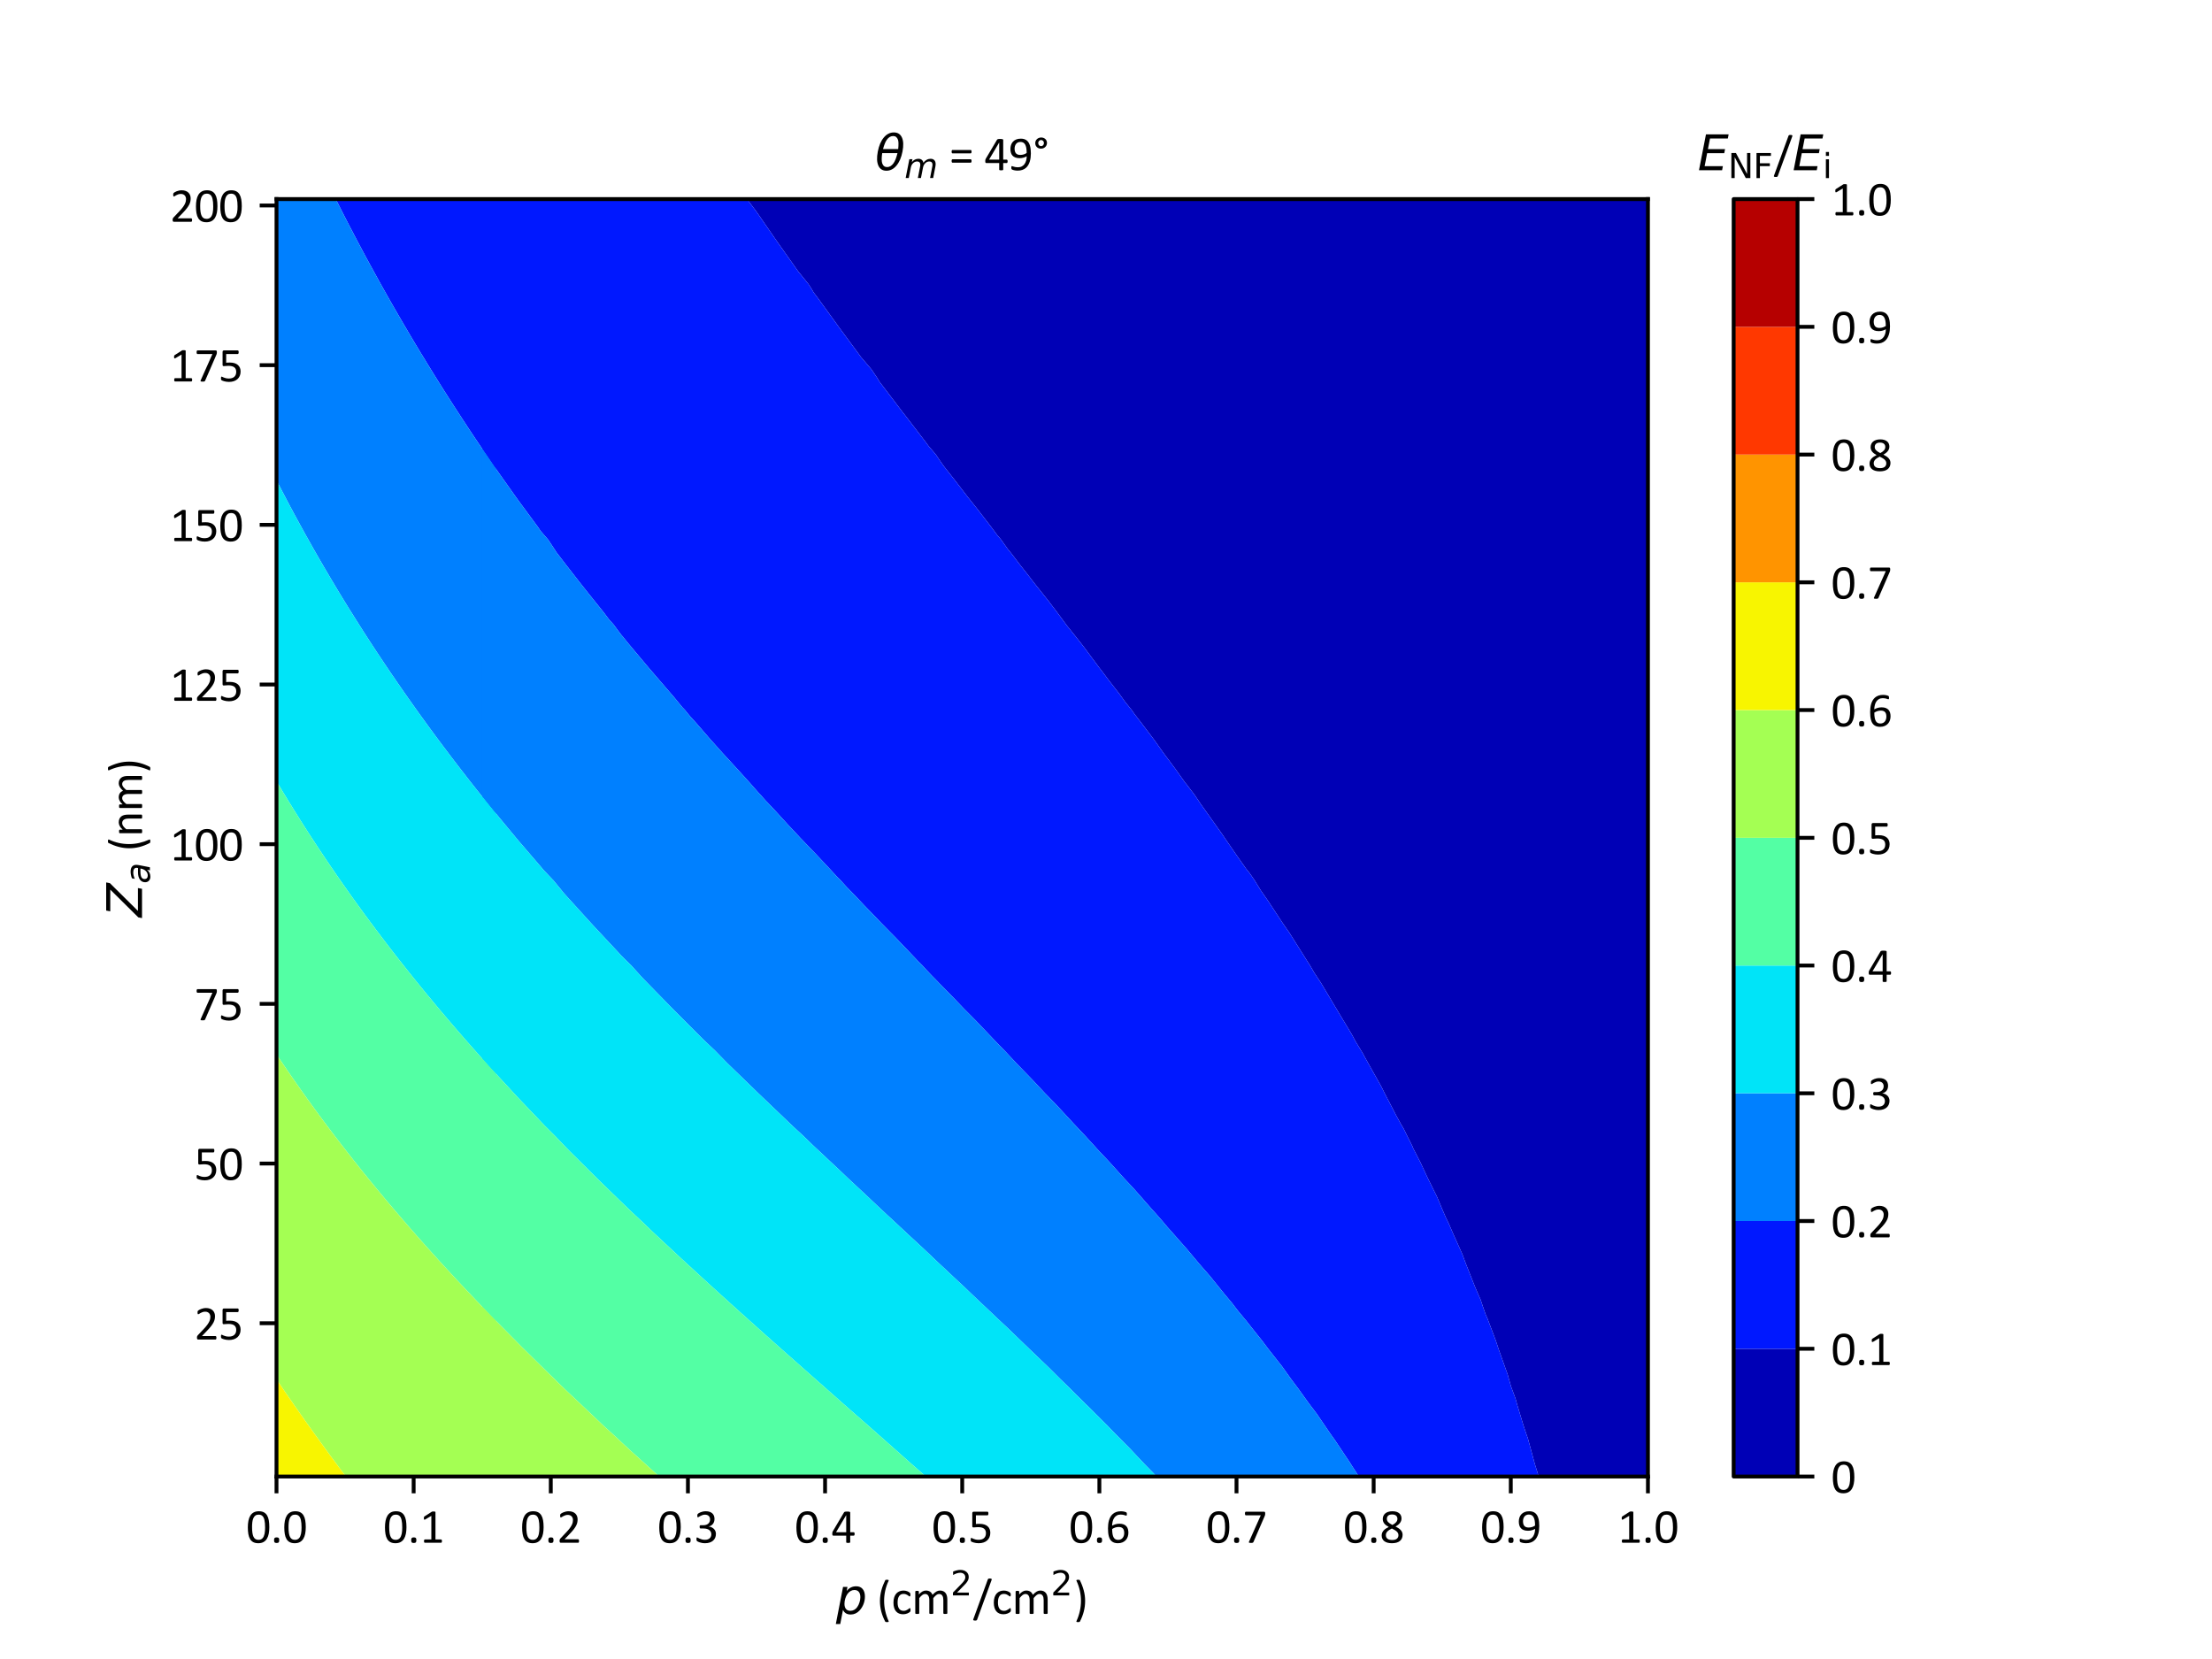 <?xml version="1.0" encoding="utf-8" standalone="no"?>
<!DOCTYPE svg PUBLIC "-//W3C//DTD SVG 1.1//EN"
  "http://www.w3.org/Graphics/SVG/1.1/DTD/svg11.dtd">
<svg xmlns:xlink="http://www.w3.org/1999/xlink" width="460.8pt" height="345.6pt" viewBox="0 0 460.8 345.6" xmlns="http://www.w3.org/2000/svg" version="1.1">
 <defs>
  <style type="text/css">*{stroke-linejoin: round; stroke-linecap: butt}</style>
 </defs>
 <g id="figure_1">
  <g id="patch_1">
   <path d="M 0 345.6 
L 460.8 345.6 
L 460.8 0 
L 0 0 
z
" style="fill: #ffffff"/>
  </g>
  <g id="axes_1">
   <g id="patch_2">
    <path d="M 57.6 307.584 
L 343.296 307.584 
L 343.296 41.472 
L 57.6 41.472 
z
" style="fill: #ffffff"/>
   </g>
   <g id="PathCollection_1">
    <path clip-path="url(#paa6c605888)" style="fill: #0000b6"/>
   </g>
   <g id="PathCollection_2">
    <path d="M 69.941 41.472 
L 70.379 42.343 
L 70.433 42.446 
L 71.478 44.502 
L 71.629 44.798 
L 72.533 46.554 
L 72.84 47.151 
L 72.99 47.433 
L 73.362 48.125 
L 73.683 48.763 
L 73.863 49.099 
L 74.721 50.726 
L 75.105 51.451 
L 75.701 52.568 
L 76.358 53.795 
L 76.361 53.8 
L 76.362 53.803 
L 76.365 53.809 
L 76.697 54.412 
L 76.9 54.778 
L 77.011 54.988 
L 77.072 55.107 
L 77.429 55.752 
L 78.02 56.832 
L 78.717 58.104 
L 78.898 58.431 
L 79.087 58.772 
L 79.688 59.842 
L 80.034 60.456 
L 80.545 61.375 
L 80.578 61.43 
L 80.613 61.494 
L 80.673 61.601 
L 81.133 62.405 
L 81.37 62.823 
L 81.777 63.541 
L 82.124 64.144 
L 82.477 64.757 
L 83.067 65.772 
L 83.844 67.109 
L 84.106 67.564 
L 84.42 68.083 
L 84.901 68.913 
L 84.983 69.057 
L 85.376 69.719 
L 86.381 71.41 
L 86.493 71.597 
L 87.214 72.795 
L 87.69 73.584 
L 87.797 73.762 
L 87.859 73.862 
L 88.403 74.736 
L 88.683 75.203 
L 88.831 75.455 
L 88.99 75.71 
L 89.974 77.305 
L 90.441 78.062 
L 90.985 78.935 
L 91.461 79.699 
L 91.729 80.124 
L 91.912 80.415 
L 92.326 81.075 
L 92.458 81.282 
L 92.527 81.389 
L 92.561 81.444 
L 92.579 81.474 
L 93.148 82.363 
L 93.499 82.914 
L 94.007 83.713 
L 94.301 84.169 
L 94.653 84.715 
L 95.28 85.678 
L 96.183 87.067 
L 96.41 87.419 
L 96.828 88.042 
L 97.3 88.768 
L 97.458 89.016 
L 97.64 89.289 
L 98.211 90.151 
L 98.872 91.142 
L 99.023 91.368 
L 100.013 92.839 
L 100.605 93.72 
L 100.993 94.287 
L 101.274 94.694 
L 101.478 95.001 
L 101.937 95.669 
L 102.511 96.504 
L 103.26 97.597 
L 103.34 97.712 
L 103.34 94.694 
L 103.34 91.368 
L 103.34 88.042 
L 103.34 84.715 
L 103.34 81.389 
L 103.34 78.062 
L 103.34 74.736 
L 103.34 71.41 
L 103.34 68.083 
L 103.34 64.757 
L 103.34 61.43 
L 103.34 58.104 
L 103.34 54.778 
L 103.34 51.451 
L 103.34 48.125 
L 103.34 44.798 
L 103.34 41.472 
L 101.816 41.472 
L 100.293 41.472 
L 98.769 41.472 
L 97.245 41.472 
L 95.721 41.472 
L 94.198 41.472 
L 92.674 41.472 
L 91.15 41.472 
L 89.627 41.472 
L 88.103 41.472 
L 86.579 41.472 
L 85.055 41.472 
L 83.532 41.472 
L 82.008 41.472 
L 80.484 41.472 
L 78.961 41.472 
L 77.437 41.472 
L 75.913 41.472 
L 74.389 41.472 
L 72.866 41.472 
L 71.342 41.472 
" clip-path="url(#paa6c605888)" style="fill: #0018ff"/>
   </g>
   <g id="PathCollection_3">
    <path d="M 103.34 97.712 
L 103.26 97.597 
L 102.511 96.504 
L 101.937 95.669 
L 101.478 95.001 
L 101.274 94.694 
L 100.993 94.287 
L 100.605 93.72 
L 100.013 92.839 
L 99.023 91.368 
L 98.872 91.142 
L 98.211 90.151 
L 97.64 89.289 
L 97.458 89.016 
L 97.3 88.768 
L 96.828 88.042 
L 96.41 87.419 
L 96.183 87.067 
L 95.28 85.678 
L 94.653 84.715 
L 94.301 84.169 
L 94.007 83.713 
L 93.499 82.914 
L 93.148 82.363 
L 92.579 81.474 
L 92.561 81.444 
L 92.527 81.389 
L 92.458 81.282 
L 92.326 81.075 
L 91.912 80.415 
L 91.729 80.124 
L 91.461 79.699 
L 90.985 78.935 
L 90.441 78.062 
L 89.974 77.305 
L 88.99 75.71 
L 88.831 75.455 
L 88.683 75.203 
L 88.403 74.736 
L 87.859 73.862 
L 87.797 73.762 
L 87.69 73.584 
L 87.214 72.795 
L 86.493 71.597 
L 86.381 71.41 
L 85.376 69.719 
L 84.983 69.057 
L 84.901 68.913 
L 84.42 68.083 
L 84.106 67.564 
L 83.844 67.109 
L 83.067 65.772 
L 82.477 64.757 
L 82.124 64.144 
L 81.777 63.541 
L 81.37 62.823 
L 81.133 62.405 
L 80.673 61.601 
L 80.613 61.494 
L 80.578 61.43 
L 80.545 61.375 
L 80.034 60.456 
L 79.688 59.842 
L 79.087 58.772 
L 78.898 58.431 
L 78.717 58.104 
L 78.02 56.832 
L 77.429 55.752 
L 77.072 55.107 
L 77.011 54.988 
L 76.9 54.778 
L 76.697 54.412 
L 76.365 53.809 
L 76.362 53.803 
L 76.361 53.8 
L 76.358 53.795 
L 75.701 52.568 
L 75.105 51.451 
L 74.721 50.726 
L 73.863 49.099 
L 73.683 48.763 
L 73.362 48.125 
L 72.99 47.433 
L 72.84 47.151 
L 72.533 46.554 
L 71.629 44.798 
L 71.478 44.502 
L 70.433 42.446 
L 70.379 42.343 
L 69.941 41.472 
L 69.818 41.472 
L 68.295 41.472 
L 66.771 41.472 
L 65.247 41.472 
L 63.723 41.472 
L 62.2 41.472 
L 60.676 41.472 
L 59.152 41.472 
L 57.629 41.472 
L 57.629 44.798 
L 57.629 48.125 
L 57.629 51.451 
L 57.629 54.778 
L 57.629 58.104 
L 57.629 61.43 
L 57.629 64.757 
L 57.629 68.083 
L 57.629 71.41 
L 57.629 74.736 
L 57.629 78.062 
L 57.629 81.389 
L 57.629 84.715 
L 57.629 88.042 
L 57.629 91.368 
L 57.629 94.694 
L 57.629 98.021 
L 57.629 100.1 
L 57.93 100.69 
L 58.272 101.347 
L 58.552 101.89 
L 58.78 102.321 
L 59.552 103.8 
L 60.013 104.674 
L 60.501 105.595 
L 61.044 106.611 
L 61.189 106.881 
L 61.268 107.026 
L 61.405 107.281 
L 61.8 108 
L 61.928 108.246 
L 62.331 108.974 
L 62.845 109.917 
L 63.621 111.326 
L 63.697 111.464 
L 63.777 111.607 
L 64.516 112.922 
L 64.945 113.679 
L 65.409 114.506 
L 65.495 114.653 
L 65.754 115.112 
L 66.051 115.627 
L 66.203 115.893 
L 66.46 116.342 
L 66.928 117.15 
L 67.411 117.979 
L 67.907 118.825 
L 68.796 120.331 
L 68.995 120.672 
L 69.382 121.306 
L 69.827 122.063 
L 69.955 122.28 
L 70.19 122.671 
L 71.229 124.384 
L 71.358 124.597 
L 71.379 124.632 
L 72.516 126.477 
L 72.829 126.984 
L 72.945 127.166 
L 73.446 127.958 
L 73.782 128.508 
L 74.052 128.933 
L 74.872 130.231 
L 75.541 131.285 
L 75.828 131.733 
L 76.07 132.109 
L 76.649 133.004 
L 77.061 133.637 
L 77.598 134.466 
L 77.695 134.611 
L 78.066 135.18 
L 78.333 135.585 
L 78.44 135.748 
L 78.588 135.972 
L 79.168 136.845 
L 79.896 137.938 
L 80.246 138.458 
L 81.481 140.29 
L 81.512 140.335 
L 82.156 141.264 
L 82.501 141.774 
L 82.677 142.037 
L 82.817 142.238 
L 83.896 143.795 
L 84.45 144.59 
L 84.926 145.27 
L 85.28 145.773 
L 85.74 146.422 
L 86.11 146.943 
L 86.714 147.795 
L 86.743 147.836 
L 86.803 147.917 
L 86.924 148.087 
L 87.209 148.486 
L 87.5 148.891 
L 87.595 149.024 
L 87.713 149.187 
L 88.331 150.04 
L 89.206 151.243 
L 89.465 151.597 
L 90.326 152.77 
L 90.751 153.347 
L 90.935 153.595 
L 91.071 153.777 
L 91.667 154.57 
L 91.936 154.935 
L 92.069 155.116 
L 92.392 155.544 
L 93.237 156.666 
L 94.165 157.896 
L 94.191 157.93 
L 94.208 157.952 
L 95.14 159.165 
L 95.973 160.248 
L 96.312 160.689 
L 96.732 161.222 
L 97.354 162.03 
L 97.483 162.197 
L 97.651 162.41 
L 97.983 162.833 
L 98.977 164.094 
L 99.336 164.549 
L 100.108 165.519 
L 100.592 166.127 
L 100.911 166.524 
L 101.214 166.901 
L 101.92 167.781 
L 101.997 167.875 
L 102.489 168.484 
L 102.786 168.849 
L 102.855 168.934 
L 102.926 169.022 
L 103.34 169.525 
L 103.34 167.875 
L 103.34 164.549 
L 103.34 161.222 
L 103.34 157.896 
L 103.34 154.57 
L 103.34 151.243 
L 103.34 147.917 
L 103.34 144.59 
L 103.34 141.264 
L 103.34 137.938 
L 103.34 134.611 
L 103.34 131.285 
L 103.34 127.958 
L 103.34 124.632 
L 103.34 121.306 
L 103.34 117.979 
L 103.34 114.653 
L 103.34 111.326 
L 103.34 108 
L 103.34 104.674 
L 103.34 101.347 
L 103.34 98.021 
" clip-path="url(#paa6c605888)" style="fill: #0080ff"/>
   </g>
   <g id="PathCollection_4">
    <path d="M 103.34 169.525 
L 102.926 169.022 
L 102.855 168.934 
L 102.786 168.849 
L 102.489 168.484 
L 101.997 167.875 
L 101.92 167.781 
L 101.214 166.901 
L 100.911 166.524 
L 100.592 166.127 
L 100.108 165.519 
L 99.336 164.549 
L 98.977 164.094 
L 97.983 162.833 
L 97.651 162.41 
L 97.483 162.197 
L 97.354 162.03 
L 96.732 161.222 
L 96.312 160.689 
L 95.973 160.248 
L 95.14 159.165 
L 94.208 157.952 
L 94.191 157.93 
L 94.165 157.896 
L 93.237 156.666 
L 92.392 155.544 
L 92.069 155.116 
L 91.936 154.935 
L 91.667 154.57 
L 91.071 153.777 
L 90.935 153.595 
L 90.751 153.347 
L 90.326 152.77 
L 89.465 151.597 
L 89.206 151.243 
L 88.331 150.04 
L 87.713 149.187 
L 87.595 149.024 
L 87.5 148.891 
L 87.209 148.486 
L 86.924 148.087 
L 86.803 147.917 
L 86.743 147.836 
L 86.714 147.795 
L 86.11 146.943 
L 85.74 146.422 
L 85.28 145.773 
L 84.926 145.27 
L 84.45 144.59 
L 83.896 143.795 
L 82.817 142.238 
L 82.677 142.037 
L 82.501 141.774 
L 82.156 141.264 
L 81.512 140.335 
L 81.481 140.29 
L 80.246 138.458 
L 79.896 137.938 
L 79.168 136.845 
L 78.588 135.972 
L 78.44 135.748 
L 78.333 135.585 
L 78.066 135.18 
L 77.695 134.611 
L 77.598 134.466 
L 77.061 133.637 
L 76.649 133.004 
L 76.07 132.109 
L 75.828 131.733 
L 75.541 131.285 
L 74.872 130.231 
L 74.052 128.933 
L 73.782 128.508 
L 73.446 127.958 
L 72.945 127.166 
L 72.829 126.984 
L 72.516 126.477 
L 71.379 124.632 
L 71.358 124.597 
L 71.229 124.384 
L 70.19 122.671 
L 69.955 122.28 
L 69.827 122.063 
L 69.382 121.306 
L 68.995 120.672 
L 68.796 120.331 
L 67.907 118.825 
L 67.411 117.979 
L 66.928 117.15 
L 66.46 116.342 
L 66.203 115.893 
L 66.051 115.627 
L 65.754 115.112 
L 65.495 114.653 
L 65.409 114.506 
L 64.945 113.679 
L 64.516 112.922 
L 63.777 111.607 
L 63.697 111.464 
L 63.621 111.326 
L 62.845 109.917 
L 62.331 108.974 
L 61.928 108.246 
L 61.8 108 
L 61.405 107.281 
L 61.268 107.026 
L 61.189 106.881 
L 61.044 106.611 
L 60.501 105.595 
L 60.013 104.674 
L 59.552 103.8 
L 58.78 102.321 
L 58.552 101.89 
L 58.272 101.347 
L 57.93 100.69 
L 57.629 100.1 
L 57.629 101.347 
L 57.629 104.674 
L 57.629 108 
L 57.629 111.326 
L 57.629 114.653 
L 57.629 117.979 
L 57.629 121.306 
L 57.629 124.632 
L 57.629 127.958 
L 57.629 131.285 
L 57.629 134.611 
L 57.629 137.938 
L 57.629 141.264 
L 57.629 144.59 
L 57.629 147.917 
L 57.629 151.243 
L 57.629 154.57 
L 57.629 157.896 
L 57.629 161.222 
L 57.629 162.791 
L 57.881 163.217 
L 58.679 164.549 
L 58.947 164.996 
L 60.105 166.901 
L 60.149 166.974 
L 60.344 167.286 
L 60.713 167.875 
L 61.057 168.44 
L 61.241 168.742 
L 61.309 168.849 
L 62.446 170.664 
L 62.787 171.202 
L 63.508 172.336 
L 64.12 173.289 
L 64.22 173.445 
L 64.291 173.554 
L 64.461 173.817 
L 64.771 174.293 
L 64.925 174.528 
L 65.042 174.713 
L 65.562 175.502 
L 66.01 176.189 
L 66.634 177.132 
L 66.847 177.454 
L 67.115 177.854 
L 67.816 178.9 
L 68.702 180.207 
L 68.955 180.583 
L 69.095 180.785 
L 69.37 181.181 
L 69.916 181.983 
L 70.033 182.155 
L 70.215 182.419 
L 70.714 183.137 
L 71.472 184.224 
L 71.671 184.507 
L 72.612 185.842 
L 73.303 186.814 
L 73.321 186.839 
L 73.336 186.859 
L 73.379 186.92 
L 74.037 187.834 
L 74.128 187.963 
L 74.175 188.028 
L 74.741 188.808 
L 75.185 189.422 
L 75.723 190.159 
L 76.025 190.571 
L 76.459 191.16 
L 77.063 191.977 
L 78.209 193.512 
L 78.331 193.677 
L 78.947 194.486 
L 79.568 195.315 
L 79.68 195.461 
L 80.857 197 
L 81.484 197.813 
L 81.905 198.357 
L 82.178 198.708 
L 82.772 199.47 
L 83.319 200.165 
L 83.854 200.847 
L 83.93 200.942 
L 84.088 201.139 
L 84.446 201.591 
L 84.859 202.113 
L 85.378 202.764 
L 86.358 203.983 
L 86.64 204.333 
L 86.747 204.466 
L 87.846 205.817 
L 88.514 206.633 
L 88.591 206.727 
L 88.666 206.818 
L 89.008 207.233 
L 89.47 207.792 
L 89.537 207.873 
L 90.279 208.766 
L 90.553 209.096 
L 90.829 209.426 
L 91.353 210.051 
L 92.252 211.118 
L 92.526 211.442 
L 93.168 212.197 
L 93.843 212.989 
L 94.255 213.471 
L 94.631 213.906 
L 95.097 214.445 
L 95.282 214.662 
L 95.369 214.763 
L 95.939 215.419 
L 96.502 216.067 
L 97.038 216.681 
L 97.378 217.069 
L 97.996 217.771 
L 98.505 218.348 
L 99.596 219.577 
L 99.888 219.905 
L 100.083 220.123 
L 100.272 220.334 
L 100.959 221.098 
L 101.342 221.526 
L 101.836 222.072 
L 102.538 222.848 
L 103.173 223.547 
L 103.34 223.729 
L 103.34 221.098 
L 103.34 217.771 
L 103.34 214.445 
L 103.34 211.118 
L 103.34 207.792 
L 103.34 204.466 
L 103.34 201.139 
L 103.34 197.813 
L 103.34 194.486 
L 103.34 191.16 
L 103.34 187.834 
L 103.34 184.507 
L 103.34 181.181 
L 103.34 177.854 
L 103.34 174.528 
L 103.34 171.202 
" clip-path="url(#paa6c605888)" style="fill: #00e4f8"/>
   </g>
   <g id="PathCollection_5">
    <path d="M 103.34 223.729 
L 103.173 223.547 
L 102.538 222.848 
L 101.836 222.072 
L 101.342 221.526 
L 100.959 221.098 
L 100.272 220.334 
L 100.083 220.123 
L 99.888 219.905 
L 99.596 219.577 
L 98.505 218.348 
L 97.996 217.771 
L 97.378 217.069 
L 97.038 216.681 
L 96.502 216.067 
L 95.939 215.419 
L 95.369 214.763 
L 95.282 214.662 
L 95.097 214.445 
L 94.631 213.906 
L 94.255 213.471 
L 93.843 212.989 
L 93.168 212.197 
L 92.526 211.442 
L 92.252 211.118 
L 91.353 210.051 
L 90.829 209.426 
L 90.553 209.096 
L 90.279 208.766 
L 89.537 207.873 
L 89.47 207.792 
L 89.008 207.233 
L 88.666 206.818 
L 88.591 206.727 
L 88.514 206.633 
L 87.846 205.817 
L 86.747 204.466 
L 86.64 204.333 
L 86.358 203.983 
L 85.378 202.764 
L 84.859 202.113 
L 84.446 201.591 
L 84.088 201.139 
L 83.93 200.942 
L 83.854 200.847 
L 83.319 200.165 
L 82.772 199.47 
L 82.178 198.708 
L 81.905 198.357 
L 81.484 197.813 
L 80.857 197 
L 79.68 195.461 
L 79.568 195.315 
L 78.947 194.486 
L 78.331 193.677 
L 78.209 193.512 
L 77.063 191.977 
L 76.459 191.16 
L 76.025 190.571 
L 75.723 190.159 
L 75.185 189.422 
L 74.741 188.808 
L 74.175 188.028 
L 74.128 187.963 
L 74.037 187.834 
L 73.379 186.92 
L 73.336 186.859 
L 73.321 186.839 
L 73.303 186.814 
L 72.612 185.842 
L 71.671 184.507 
L 71.472 184.224 
L 70.714 183.137 
L 70.215 182.419 
L 70.033 182.155 
L 69.916 181.983 
L 69.37 181.181 
L 69.095 180.785 
L 68.955 180.583 
L 68.702 180.207 
L 67.816 178.9 
L 67.115 177.854 
L 66.847 177.454 
L 66.634 177.132 
L 66.01 176.189 
L 65.562 175.502 
L 65.042 174.713 
L 64.925 174.528 
L 64.771 174.293 
L 64.461 173.817 
L 64.291 173.554 
L 64.22 173.445 
L 64.12 173.289 
L 63.508 172.336 
L 62.787 171.202 
L 62.446 170.664 
L 61.309 168.849 
L 61.241 168.742 
L 61.057 168.44 
L 60.713 167.875 
L 60.344 167.286 
L 60.149 166.974 
L 60.105 166.901 
L 58.947 164.996 
L 58.679 164.549 
L 57.881 163.217 
L 57.629 162.791 
L 57.629 164.549 
L 57.629 167.875 
L 57.629 171.202 
L 57.629 174.528 
L 57.629 177.854 
L 57.629 181.181 
L 57.629 184.507 
L 57.629 187.834 
L 57.629 191.16 
L 57.629 194.486 
L 57.629 197.813 
L 57.629 201.139 
L 57.629 204.466 
L 57.629 207.792 
L 57.629 211.118 
L 57.629 214.445 
L 57.629 217.771 
L 57.629 219.685 
L 58.013 220.258 
L 58.578 221.098 
L 58.795 221.421 
L 59.239 222.072 
L 59.83 222.946 
L 60.61 224.077 
L 60.713 224.227 
L 60.851 224.424 
L 61.663 225.596 
L 62.497 226.776 
L 62.799 227.208 
L 62.929 227.39 
L 63.189 227.75 
L 63.723 228.504 
L 63.881 228.725 
L 64.109 229.044 
L 64.672 229.821 
L 65.376 230.796 
L 65.583 231.077 
L 66.526 232.366 
L 67.183 233.251 
L 67.255 233.347 
L 67.316 233.429 
L 67.522 233.705 
L 67.899 234.207 
L 68.044 234.403 
L 68.111 234.494 
L 68.144 234.539 
L 68.777 235.377 
L 69.146 235.87 
L 69.571 236.427 
L 69.966 236.948 
L 70.568 237.73 
L 71.052 238.363 
L 72.391 240.082 
L 72.402 240.097 
L 73.158 241.056 
L 73.669 241.708 
L 73.926 242.03 
L 74.903 243.262 
L 75.807 244.382 
L 75.893 244.49 
L 75.946 244.555 
L 76.847 245.671 
L 77.721 246.735 
L 78.058 247.147 
L 78.524 247.709 
L 79.092 248.398 
L 79.33 248.683 
L 79.392 248.759 
L 79.501 248.888 
L 80.771 250.41 
L 81.302 251.035 
L 81.878 251.719 
L 82.212 252.109 
L 82.75 252.743 
L 83.306 253.387 
L 83.875 254.051 
L 83.96 254.15 
L 84.146 254.362 
L 84.608 254.894 
L 84.99 255.336 
L 85.41 255.821 
L 86.066 256.567 
L 86.74 257.338 
L 87.051 257.688 
L 87.917 258.669 
L 88.389 259.197 
L 88.749 259.603 
L 89.144 260.04 
L 89.842 260.819 
L 89.897 260.88 
L 90.02 261.014 
L 90.34 261.367 
L 90.9 261.989 
L 91.476 262.625 
L 92.299 263.523 
L 92.798 264.07 
L 93.049 264.341 
L 94.001 265.376 
L 94.495 265.905 
L 94.836 266.274 
L 95.229 266.693 
L 95.947 267.463 
L 96.007 267.526 
L 96.14 267.667 
L 96.507 268.056 
L 97.057 268.641 
L 97.585 269.203 
L 98.286 269.94 
L 98.937 270.627 
L 99.29 270.994 
L 100.126 271.87 
L 100.54 272.298 
L 100.999 272.777 
L 101.553 273.346 
L 102.178 273.992 
L 102.498 274.32 
L 103.071 274.908 
L 103.34 275.188 
L 103.34 274.32 
L 103.34 270.994 
L 103.34 267.667 
L 103.34 264.341 
L 103.34 261.014 
L 103.34 257.688 
L 103.34 254.362 
L 103.34 251.035 
L 103.34 247.709 
L 103.34 244.382 
L 103.34 241.056 
L 103.34 237.73 
L 103.34 234.403 
L 103.34 231.077 
L 103.34 227.75 
L 103.34 224.424 
" clip-path="url(#paa6c605888)" style="fill: #53ffa4"/>
   </g>
   <g id="PathCollection_6">
    <path d="M 103.34 275.188 
L 103.071 274.908 
L 102.498 274.32 
L 102.178 273.992 
L 101.553 273.346 
L 100.999 272.777 
L 100.54 272.298 
L 100.126 271.87 
L 99.29 270.994 
L 98.937 270.627 
L 98.286 269.94 
L 97.585 269.203 
L 97.057 268.641 
L 96.507 268.056 
L 96.14 267.667 
L 96.007 267.526 
L 95.947 267.463 
L 95.229 266.693 
L 94.836 266.274 
L 94.495 265.905 
L 94.001 265.376 
L 93.049 264.341 
L 92.798 264.07 
L 92.299 263.523 
L 91.476 262.625 
L 90.9 261.989 
L 90.34 261.367 
L 90.02 261.014 
L 89.897 260.88 
L 89.842 260.819 
L 89.144 260.04 
L 88.749 259.603 
L 88.389 259.197 
L 87.917 258.669 
L 87.051 257.688 
L 86.74 257.338 
L 86.066 256.567 
L 85.41 255.821 
L 84.99 255.336 
L 84.608 254.894 
L 84.146 254.362 
L 83.96 254.15 
L 83.875 254.051 
L 83.306 253.387 
L 82.75 252.743 
L 82.212 252.109 
L 81.878 251.719 
L 81.302 251.035 
L 80.771 250.41 
L 79.501 248.888 
L 79.392 248.759 
L 79.33 248.683 
L 79.092 248.398 
L 78.524 247.709 
L 78.058 247.147 
L 77.721 246.735 
L 76.847 245.671 
L 75.946 244.555 
L 75.893 244.49 
L 75.807 244.382 
L 74.903 243.262 
L 73.926 242.03 
L 73.669 241.708 
L 73.158 241.056 
L 72.402 240.097 
L 72.391 240.082 
L 71.052 238.363 
L 70.568 237.73 
L 69.966 236.948 
L 69.571 236.427 
L 69.146 235.87 
L 68.777 235.377 
L 68.144 234.539 
L 68.111 234.494 
L 68.044 234.403 
L 67.899 234.207 
L 67.522 233.705 
L 67.316 233.429 
L 67.255 233.347 
L 67.183 233.251 
L 66.526 232.366 
L 65.583 231.077 
L 65.376 230.796 
L 64.672 229.821 
L 64.109 229.044 
L 63.881 228.725 
L 63.723 228.504 
L 63.189 227.75 
L 62.929 227.39 
L 62.799 227.208 
L 62.497 226.776 
L 61.663 225.596 
L 60.851 224.424 
L 60.713 224.227 
L 60.61 224.077 
L 59.83 222.946 
L 59.239 222.072 
L 58.795 221.421 
L 58.578 221.098 
L 58.013 220.258 
L 57.629 219.685 
L 57.629 221.098 
L 57.629 224.424 
L 57.629 227.75 
L 57.629 231.077 
L 57.629 234.403 
L 57.629 237.73 
L 57.629 241.056 
L 57.629 244.382 
L 57.629 247.709 
L 57.629 251.035 
L 57.629 254.362 
L 57.629 257.688 
L 57.629 261.014 
L 57.629 264.341 
L 57.629 267.667 
L 57.629 270.994 
L 57.629 274.32 
L 57.629 277.646 
L 57.629 280.973 
L 57.629 284.299 
L 57.629 287.368 
L 57.7 287.47 
L 57.806 287.626 
L 58.315 288.383 
L 58.465 288.6 
L 59.516 290.157 
L 60.072 290.952 
L 60.544 291.646 
L 60.906 292.163 
L 61.349 292.808 
L 61.702 293.304 
L 62.312 294.177 
L 62.336 294.211 
L 62.384 294.278 
L 62.485 294.419 
L 62.709 294.739 
L 63.069 295.253 
L 63.194 295.434 
L 63.354 295.659 
L 63.935 296.488 
L 64.739 297.605 
L 65.046 298.044 
L 66.143 299.56 
L 66.346 299.843 
L 66.43 299.957 
L 66.633 300.246 
L 67.134 300.931 
L 67.438 301.355 
L 67.594 301.565 
L 67.845 301.905 
L 68.78 303.198 
L 69.574 304.258 
L 69.768 304.524 
L 69.903 304.705 
L 70.662 305.741 
L 71.322 306.61 
L 71.763 307.203 
L 72.053 307.584 
L 72.866 307.584 
L 74.389 307.584 
L 75.913 307.584 
L 77.437 307.584 
L 78.961 307.584 
L 80.484 307.584 
L 82.008 307.584 
L 83.532 307.584 
L 85.055 307.584 
L 86.579 307.584 
L 88.103 307.584 
L 89.627 307.584 
L 91.15 307.584 
L 92.674 307.584 
L 94.198 307.584 
L 95.721 307.584 
L 97.245 307.584 
L 98.769 307.584 
L 100.293 307.584 
L 101.816 307.584 
L 103.34 307.584 
L 103.34 304.258 
L 103.34 300.931 
L 103.34 297.605 
L 103.34 294.278 
L 103.34 290.952 
L 103.34 287.626 
L 103.34 284.299 
L 103.34 280.973 
L 103.34 277.646 
" clip-path="url(#paa6c605888)" style="fill: #a4ff53"/>
   </g>
   <g id="PathCollection_7">
    <path d="M 72.053 307.584 
L 71.763 307.203 
L 71.322 306.61 
L 70.662 305.741 
L 69.903 304.705 
L 69.768 304.524 
L 69.574 304.258 
L 68.78 303.198 
L 67.845 301.905 
L 67.594 301.565 
L 67.438 301.355 
L 67.134 300.931 
L 66.633 300.246 
L 66.43 299.957 
L 66.346 299.843 
L 66.143 299.56 
L 65.046 298.044 
L 64.739 297.605 
L 63.935 296.488 
L 63.354 295.659 
L 63.194 295.434 
L 63.069 295.253 
L 62.709 294.739 
L 62.485 294.419 
L 62.384 294.278 
L 62.336 294.211 
L 62.312 294.177 
L 61.702 293.304 
L 61.349 292.808 
L 60.906 292.163 
L 60.544 291.646 
L 60.072 290.952 
L 59.516 290.157 
L 58.465 288.6 
L 58.315 288.383 
L 57.806 287.626 
L 57.7 287.47 
L 57.629 287.368 
L 57.629 287.626 
L 57.629 290.952 
L 57.629 294.278 
L 57.629 297.605 
L 57.629 300.931 
L 57.629 304.258 
L 57.629 307.584 
L 59.152 307.584 
L 60.676 307.584 
L 62.2 307.584 
L 63.723 307.584 
L 65.247 307.584 
L 66.771 307.584 
L 68.295 307.584 
L 69.818 307.584 
L 71.342 307.584 
" clip-path="url(#paa6c605888)" style="fill: #f8f500"/>
   </g>
   <g id="PathCollection_8">
    <path clip-path="url(#paa6c605888)" style="fill: #ff9400"/>
   </g>
   <g id="PathCollection_9">
    <path clip-path="url(#paa6c605888)" style="fill: #ff3800"/>
   </g>
   <g id="PathCollection_10">
    <path clip-path="url(#paa6c605888)" style="fill: #b60000"/>
   </g>
   <g id="PathCollection_11">
    <path d="M 155.645 41.472 
L 155.994 41.982 
L 157.563 44.07 
L 159.839 47.36 
L 161.897 50.342 
L 164.058 53.395 
L 166.329 56.615 
L 166.556 56.87 
L 168.44 59.213 
L 169.108 60.255 
L 169.499 60.941 
L 170.173 61.811 
L 174.096 67.219 
L 174.713 68.083 
L 179.135 74.08 
L 179.335 74.356 
L 179.41 74.45 
L 181.542 76.954 
L 182.689 78.644 
L 183.235 79.552 
L 183.596 80.019 
L 188.008 85.824 
L 188.697 86.7 
L 192.834 92.096 
L 193.427 92.91 
L 194.955 94.694 
L 196.044 96.32 
L 196.753 97.292 
L 198.921 100.047 
L 201.626 103.565 
L 203.522 105.936 
L 206.527 109.837 
L 207.756 111.495 
L 208.072 111.843 
L 208.552 112.435 
L 209.921 114.357 
L 210.473 115.033 
L 210.908 115.583 
L 212.323 117.45 
L 214.292 119.951 
L 215.326 121.306 
L 218.379 125.137 
L 220.232 127.578 
L 222.078 130.084 
L 222.154 130.176 
L 222.285 130.362 
L 224.222 132.774 
L 225.782 134.766 
L 228.962 139.046 
L 229.64 139.919 
L 230.973 141.7 
L 233.119 144.466 
L 233.742 145.319 
L 234.414 146.26 
L 235.754 147.917 
L 236.312 148.712 
L 237.701 150.515 
L 240.461 154.161 
L 242.323 156.787 
L 244.867 160.206 
L 246.894 163.06 
L 247.184 163.394 
L 248.906 165.658 
L 250.152 167.519 
L 250.681 168.256 
L 254.748 173.987 
L 255.102 174.528 
L 257.717 178.322 
L 259.462 180.8 
L 259.586 180.978 
L 260.318 181.893 
L 261.36 183.398 
L 262.64 185.48 
L 262.996 185.996 
L 264.114 187.598 
L 267.186 192.269 
L 268.593 194.297 
L 271.269 198.541 
L 272.356 200.271 
L 272.914 201.139 
L 273.797 202.662 
L 274.508 203.737 
L 275.205 204.792 
L 278.314 210.01 
L 278.454 210.232 
L 278.927 211.037 
L 281.616 215.507 
L 282.029 216.282 
L 282.387 216.953 
L 283.562 218.88 
L 283.964 219.543 
L 284.187 219.99 
L 285.017 221.478 
L 287.812 226.459 
L 288.446 227.75 
L 290.858 232.38 
L 291.756 234.023 
L 291.877 234.241 
L 292.44 235.179 
L 293.141 236.621 
L 294.215 238.758 
L 294.396 239.219 
L 295.952 242.253 
L 297.462 245.491 
L 299.351 249.296 
L 300.387 251.764 
L 301.187 253.619 
L 301.55 254.362 
L 301.778 254.836 
L 302.699 256.96 
L 304.625 261.257 
L 305.356 263.232 
L 307.3 268.139 
L 307.884 269.504 
L 307.996 269.754 
L 308.425 270.711 
L 308.888 272.102 
L 309.459 273.75 
L 309.878 274.7 
L 311.583 279.21 
L 312.164 280.973 
L 314.085 286.371 
L 314.322 287.245 
L 314.483 287.787 
L 314.76 288.788 
L 315.152 289.843 
L 315.707 291.343 
L 316.005 292.441 
L 317.342 296.883 
L 317.954 298.714 
L 318.255 299.543 
L 319.737 304.986 
L 320.357 306.973 
L 320.489 307.584 
L 327.107 307.584 
L 335.201 307.584 
L 343.296 307.584 
L 343.296 298.714 
L 343.296 289.843 
L 343.296 280.973 
L 343.296 272.102 
L 343.296 263.232 
L 343.296 254.362 
L 343.296 245.491 
L 343.296 236.621 
L 343.296 227.75 
L 343.296 218.88 
L 343.296 210.01 
L 343.296 201.139 
L 343.296 192.269 
L 343.296 183.398 
L 343.296 174.528 
L 343.296 165.658 
L 343.296 156.787 
L 343.296 147.917 
L 343.296 139.046 
L 343.296 130.176 
L 343.296 121.306 
L 343.296 112.435 
L 343.296 103.565 
L 343.296 94.694 
L 343.296 85.824 
L 343.296 76.954 
L 343.296 68.083 
L 343.296 59.213 
L 343.296 50.342 
L 343.296 41.472 
L 335.201 41.472 
L 327.107 41.472 
L 319.012 41.472 
L 310.917 41.472 
L 302.822 41.472 
L 294.728 41.472 
L 286.633 41.472 
L 278.538 41.472 
L 270.444 41.472 
L 262.349 41.472 
L 254.254 41.472 
L 246.159 41.472 
L 238.065 41.472 
L 229.97 41.472 
L 221.875 41.472 
L 213.78 41.472 
L 205.686 41.472 
L 197.591 41.472 
L 189.496 41.472 
L 181.402 41.472 
L 173.307 41.472 
L 165.212 41.472 
L 157.117 41.472 
" clip-path="url(#paa6c605888)" style="fill: #0000b6"/>
   </g>
   <g id="PathCollection_12">
    <path d="M 320.489 307.584 
L 320.357 306.973 
L 319.737 304.986 
L 318.255 299.543 
L 317.954 298.714 
L 317.342 296.883 
L 316.005 292.441 
L 315.707 291.343 
L 315.152 289.843 
L 314.76 288.788 
L 314.483 287.787 
L 314.322 287.245 
L 314.085 286.371 
L 312.164 280.973 
L 311.583 279.21 
L 309.878 274.7 
L 309.459 273.75 
L 308.888 272.102 
L 308.425 270.711 
L 307.996 269.754 
L 307.884 269.504 
L 307.3 268.139 
L 305.356 263.232 
L 304.625 261.257 
L 302.699 256.96 
L 301.778 254.836 
L 301.55 254.362 
L 301.187 253.619 
L 300.387 251.764 
L 299.351 249.296 
L 297.462 245.491 
L 295.952 242.253 
L 294.396 239.219 
L 294.215 238.758 
L 293.141 236.621 
L 292.44 235.179 
L 291.877 234.241 
L 291.756 234.023 
L 290.858 232.38 
L 288.446 227.75 
L 287.812 226.459 
L 285.017 221.478 
L 284.187 219.99 
L 283.964 219.543 
L 283.562 218.88 
L 282.387 216.953 
L 282.029 216.282 
L 281.616 215.507 
L 278.927 211.037 
L 278.454 210.232 
L 278.314 210.01 
L 275.205 204.792 
L 274.508 203.737 
L 273.797 202.662 
L 272.914 201.139 
L 272.356 200.271 
L 271.269 198.541 
L 268.593 194.297 
L 267.186 192.269 
L 264.114 187.598 
L 262.996 185.996 
L 262.64 185.48 
L 261.36 183.398 
L 260.318 181.893 
L 259.586 180.978 
L 259.462 180.8 
L 257.717 178.322 
L 255.102 174.528 
L 254.748 173.987 
L 250.681 168.256 
L 250.152 167.519 
L 248.906 165.658 
L 247.184 163.394 
L 246.894 163.06 
L 244.867 160.206 
L 242.323 156.787 
L 240.461 154.161 
L 237.701 150.515 
L 236.312 148.712 
L 235.754 147.917 
L 234.414 146.26 
L 233.742 145.319 
L 233.119 144.466 
L 230.973 141.7 
L 229.64 139.919 
L 228.962 139.046 
L 225.782 134.766 
L 224.222 132.774 
L 222.285 130.362 
L 222.154 130.176 
L 222.078 130.084 
L 220.232 127.578 
L 218.379 125.137 
L 215.326 121.306 
L 214.292 119.951 
L 212.323 117.45 
L 210.908 115.583 
L 210.473 115.033 
L 209.921 114.357 
L 208.552 112.435 
L 208.072 111.843 
L 207.756 111.495 
L 206.527 109.837 
L 203.522 105.936 
L 201.626 103.565 
L 198.921 100.047 
L 196.753 97.292 
L 196.044 96.32 
L 194.955 94.694 
L 193.427 92.91 
L 192.834 92.096 
L 188.697 86.7 
L 188.008 85.824 
L 183.596 80.019 
L 183.235 79.552 
L 182.689 78.644 
L 181.542 76.954 
L 179.41 74.45 
L 179.335 74.356 
L 179.135 74.08 
L 174.713 68.083 
L 174.096 67.219 
L 170.173 61.811 
L 169.499 60.941 
L 169.108 60.255 
L 168.44 59.213 
L 166.556 56.87 
L 166.329 56.615 
L 164.058 53.395 
L 161.897 50.342 
L 159.839 47.36 
L 157.563 44.07 
L 155.994 41.982 
L 155.645 41.472 
L 149.023 41.472 
L 140.928 41.472 
L 132.833 41.472 
L 124.739 41.472 
L 116.644 41.472 
L 108.549 41.472 
L 100.454 41.472 
L 100.454 50.342 
L 100.454 59.213 
L 100.454 68.083 
L 100.454 76.954 
L 100.454 85.824 
L 100.454 93.468 
L 100.926 94.178 
L 101.298 94.694 
L 103 97.213 
L 103.061 97.292 
L 103.809 98.37 
L 107.489 103.565 
L 107.955 104.216 
L 112.098 109.837 
L 112.605 110.594 
L 114.199 112.435 
L 115.682 114.683 
L 115.895 115.033 
L 117.987 117.752 
L 120.753 121.306 
L 122.606 123.643 
L 125.766 127.578 
L 126.96 129.168 
L 127.315 129.537 
L 127.885 130.176 
L 128.571 131.127 
L 129.485 132.33 
L 129.863 132.774 
L 130.144 133.123 
L 130.988 134.164 
L 133.532 137.198 
L 135.085 139.046 
L 137.922 142.341 
L 140.483 145.319 
L 142.16 147.358 
L 142.696 147.917 
L 143.128 148.463 
L 143.731 149.189 
L 144.934 150.515 
L 145.773 151.478 
L 147.975 154.016 
L 149.449 155.659 
L 150.455 156.787 
L 153.796 160.427 
L 156.182 163.06 
L 158.082 165.22 
L 158.246 165.377 
L 158.517 165.658 
L 158.888 166.097 
L 159.43 166.707 
L 160.902 168.256 
L 161.879 169.311 
L 164.204 171.86 
L 165.643 173.387 
L 166.703 174.528 
L 170.09 178.053 
L 172.668 180.8 
L 174.546 182.836 
L 174.76 183.038 
L 175.113 183.398 
L 176.387 184.796 
L 177.562 185.996 
L 178.317 186.778 
L 180.003 188.57 
L 182.017 190.641 
L 183.565 192.269 
L 186.646 195.392 
L 189.65 198.541 
L 191.326 200.308 
L 191.642 200.607 
L 192.163 201.139 
L 192.937 201.993 
L 194.122 203.239 
L 194.616 203.737 
L 194.93 204.055 
L 195.61 204.768 
L 198.472 207.68 
L 200.696 210.01 
L 203.296 212.629 
L 206.77 216.282 
L 208.172 217.752 
L 209.285 218.88 
L 211.656 221.417 
L 211.709 221.478 
L 214.908 224.768 
L 217.705 227.75 
L 219.862 229.956 
L 223.63 234.023 
L 224.815 235.286 
L 226.074 236.621 
L 228.292 239.047 
L 228.435 239.219 
L 231.22 242.183 
L 234.193 245.491 
L 236.157 247.582 
L 239.834 251.764 
L 240.98 253.038 
L 242.14 254.362 
L 243.213 255.64 
L 244.391 256.96 
L 247.288 260.245 
L 249.786 263.232 
L 251.975 265.73 
L 255.025 269.504 
L 256.387 271.134 
L 256.692 271.497 
L 257.146 272.102 
L 257.831 272.99 
L 258.805 274.168 
L 259.244 274.7 
L 259.599 275.116 
L 260.634 276.437 
L 262.963 279.349 
L 264.179 280.973 
L 267.083 284.656 
L 268.926 287.245 
L 270.763 289.698 
L 270.803 289.754 
L 270.859 289.843 
L 270.943 289.967 
L 271.058 290.122 
L 272.728 292.441 
L 274.29 294.498 
L 277.162 298.714 
L 278.064 299.967 
L 280.256 303.258 
L 281.205 304.662 
L 281.396 304.986 
L 281.594 305.297 
L 283.075 307.584 
L 286.633 307.584 
L 294.728 307.584 
L 302.822 307.584 
L 310.917 307.584 
L 319.012 307.584 
" clip-path="url(#paa6c605888)" style="fill: #0018ff"/>
   </g>
   <g id="PathCollection_13">
    <path d="M 283.075 307.584 
L 281.594 305.297 
L 281.396 304.986 
L 281.205 304.662 
L 280.256 303.258 
L 278.064 299.967 
L 277.162 298.714 
L 274.29 294.498 
L 272.728 292.441 
L 271.058 290.122 
L 270.943 289.967 
L 270.859 289.843 
L 270.803 289.754 
L 270.763 289.698 
L 268.926 287.245 
L 267.083 284.656 
L 264.179 280.973 
L 262.963 279.349 
L 260.634 276.437 
L 259.599 275.116 
L 259.244 274.7 
L 258.805 274.168 
L 257.831 272.99 
L 257.146 272.102 
L 256.692 271.497 
L 256.387 271.134 
L 255.025 269.504 
L 251.975 265.73 
L 249.786 263.232 
L 247.288 260.245 
L 244.391 256.96 
L 243.213 255.64 
L 242.14 254.362 
L 240.98 253.038 
L 239.834 251.764 
L 236.157 247.582 
L 234.193 245.491 
L 231.22 242.183 
L 228.435 239.219 
L 228.292 239.047 
L 226.074 236.621 
L 224.815 235.286 
L 223.63 234.023 
L 219.862 229.956 
L 217.705 227.75 
L 214.908 224.768 
L 211.709 221.478 
L 211.656 221.417 
L 209.285 218.88 
L 208.172 217.752 
L 206.77 216.282 
L 203.296 212.629 
L 200.696 210.01 
L 198.472 207.68 
L 195.61 204.768 
L 194.93 204.055 
L 194.616 203.737 
L 194.122 203.239 
L 192.937 201.993 
L 192.163 201.139 
L 191.642 200.607 
L 191.326 200.308 
L 189.65 198.541 
L 186.646 195.392 
L 183.565 192.269 
L 182.017 190.641 
L 180.003 188.57 
L 178.317 186.778 
L 177.562 185.996 
L 176.387 184.796 
L 175.113 183.398 
L 174.76 183.038 
L 174.546 182.836 
L 172.668 180.8 
L 170.09 178.053 
L 166.703 174.528 
L 165.643 173.387 
L 164.204 171.86 
L 161.879 169.311 
L 160.902 168.256 
L 159.43 166.707 
L 158.888 166.097 
L 158.517 165.658 
L 158.246 165.377 
L 158.082 165.22 
L 156.182 163.06 
L 153.796 160.427 
L 150.455 156.787 
L 149.449 155.659 
L 147.975 154.016 
L 145.773 151.478 
L 144.934 150.515 
L 143.731 149.189 
L 143.128 148.463 
L 142.696 147.917 
L 142.16 147.358 
L 140.483 145.319 
L 137.922 142.341 
L 135.085 139.046 
L 133.532 137.198 
L 130.988 134.164 
L 130.144 133.123 
L 129.863 132.774 
L 129.485 132.33 
L 128.571 131.127 
L 127.885 130.176 
L 127.315 129.537 
L 126.96 129.168 
L 125.766 127.578 
L 122.606 123.643 
L 120.753 121.306 
L 117.987 117.752 
L 115.895 115.033 
L 115.682 114.683 
L 114.199 112.435 
L 112.605 110.594 
L 112.098 109.837 
L 107.955 104.216 
L 107.489 103.565 
L 103.809 98.37 
L 103.061 97.292 
L 103 97.213 
L 101.298 94.694 
L 100.926 94.178 
L 100.454 93.468 
L 100.454 94.694 
L 100.454 103.565 
L 100.454 112.435 
L 100.454 121.306 
L 100.454 130.176 
L 100.454 139.046 
L 100.454 147.917 
L 100.454 156.787 
L 100.454 165.658 
L 100.454 165.951 
L 102.662 168.688 
L 107.499 174.528 
L 108.001 175.129 
L 112.87 180.8 
L 113.251 181.264 
L 115.283 183.398 
L 116.89 185.347 
L 117.409 185.996 
L 118.539 187.255 
L 123.095 192.269 
L 123.92 193.165 
L 128.942 198.541 
L 129.385 199.03 
L 131.518 201.139 
L 133.475 203.308 
L 133.871 203.737 
L 134.831 204.725 
L 139.992 210.01 
L 140.48 210.501 
L 146.241 216.282 
L 146.368 216.411 
L 148.974 218.88 
L 151.472 221.443 
L 151.509 221.478 
L 157.525 227.304 
L 157.981 227.75 
L 163.293 232.826 
L 164.535 234.023 
L 165.142 234.594 
L 167.337 236.621 
L 169.238 238.467 
L 170.039 239.219 
L 174.887 243.76 
L 176.702 245.491 
L 180.179 248.727 
L 183.395 251.764 
L 184.977 253.24 
L 186.201 254.362 
L 187.274 255.37 
L 188.975 256.96 
L 192.362 260.092 
L 195.671 263.232 
L 197.093 264.549 
L 198.641 266.009 
L 201.078 268.281 
L 202.346 269.504 
L 204.544 271.584 
L 205.096 272.102 
L 205.29 272.282 
L 207.833 274.7 
L 209.765 276.503 
L 213.425 280.034 
L 213.947 280.532 
L 214.396 280.973 
L 218.389 284.793 
L 220.844 287.245 
L 222.997 289.334 
L 223.182 289.519 
L 223.492 289.843 
L 224.025 290.377 
L 224.872 291.203 
L 226.121 292.441 
L 226.908 293.199 
L 228.484 294.781 
L 230.642 296.936 
L 232.357 298.714 
L 235.332 301.708 
L 238.418 304.986 
L 240.073 306.672 
L 240.914 307.584 
L 246.159 307.584 
L 254.254 307.584 
L 262.349 307.584 
L 270.444 307.584 
L 278.538 307.584 
" clip-path="url(#paa6c605888)" style="fill: #0080ff"/>
   </g>
   <g id="PathCollection_14">
    <path d="M 240.914 307.584 
L 240.073 306.672 
L 238.418 304.986 
L 235.332 301.708 
L 232.357 298.714 
L 230.642 296.936 
L 228.484 294.781 
L 226.908 293.199 
L 226.121 292.441 
L 224.872 291.203 
L 224.025 290.377 
L 223.492 289.843 
L 223.182 289.519 
L 222.997 289.334 
L 220.844 287.245 
L 218.389 284.793 
L 214.396 280.973 
L 213.947 280.532 
L 213.425 280.034 
L 209.765 276.503 
L 207.833 274.7 
L 205.29 272.282 
L 205.096 272.102 
L 204.544 271.584 
L 202.346 269.504 
L 201.078 268.281 
L 198.641 266.009 
L 197.093 264.549 
L 195.671 263.232 
L 192.362 260.092 
L 188.975 256.96 
L 187.274 255.37 
L 186.201 254.362 
L 184.977 253.24 
L 183.395 251.764 
L 180.179 248.727 
L 176.702 245.491 
L 174.887 243.76 
L 170.039 239.219 
L 169.238 238.467 
L 167.337 236.621 
L 165.142 234.594 
L 164.535 234.023 
L 163.293 232.826 
L 157.981 227.75 
L 157.525 227.304 
L 151.509 221.478 
L 151.472 221.443 
L 148.974 218.88 
L 146.368 216.411 
L 146.241 216.282 
L 140.48 210.501 
L 139.992 210.01 
L 134.831 204.725 
L 133.871 203.737 
L 133.475 203.308 
L 131.518 201.139 
L 129.385 199.03 
L 128.942 198.541 
L 123.92 193.165 
L 123.095 192.269 
L 118.539 187.255 
L 117.409 185.996 
L 116.89 185.347 
L 115.283 183.398 
L 113.251 181.264 
L 112.87 180.8 
L 108.001 175.129 
L 107.499 174.528 
L 102.662 168.688 
L 100.454 165.951 
L 100.454 174.528 
L 100.454 183.398 
L 100.454 192.269 
L 100.454 201.139 
L 100.454 210.01 
L 100.454 218.88 
L 100.454 220.533 
L 102.376 222.668 
L 107.067 227.75 
L 107.811 228.559 
L 113.022 234.023 
L 113.394 234.422 
L 115.608 236.621 
L 117.352 238.454 
L 118.087 239.219 
L 118.758 239.899 
L 124.384 245.491 
L 124.57 245.676 
L 127.507 248.525 
L 130.566 251.491 
L 130.851 251.764 
L 131.756 252.62 
L 133.616 254.362 
L 135.963 256.615 
L 136.334 256.96 
L 141.907 262.159 
L 143.072 263.232 
L 147.49 267.286 
L 149.931 269.504 
L 150.243 269.79 
L 152.803 272.102 
L 154.247 273.405 
L 155.69 274.7 
L 159.625 278.225 
L 162.718 280.973 
L 164.586 282.629 
L 166.465 284.286 
L 168.574 286.159 
L 169.798 287.245 
L 172.17 289.327 
L 172.751 289.843 
L 172.942 290.009 
L 175.685 292.441 
L 177.542 294.072 
L 180.688 296.825 
L 181.758 297.771 
L 182.821 298.714 
L 186.515 301.981 
L 189.897 304.986 
L 191.719 306.575 
L 192.85 307.584 
L 197.591 307.584 
L 205.686 307.584 
L 213.78 307.584 
L 221.875 307.584 
L 229.97 307.584 
L 238.065 307.584 
" clip-path="url(#paa6c605888)" style="fill: #00e4f8"/>
   </g>
   <g id="PathCollection_15">
    <path d="M 192.85 307.584 
L 191.719 306.575 
L 189.897 304.986 
L 186.515 301.981 
L 182.821 298.714 
L 181.758 297.771 
L 180.688 296.825 
L 177.542 294.072 
L 175.685 292.441 
L 172.942 290.009 
L 172.751 289.843 
L 172.17 289.327 
L 169.798 287.245 
L 168.574 286.159 
L 166.465 284.286 
L 164.586 282.629 
L 162.718 280.973 
L 159.625 278.225 
L 155.69 274.7 
L 154.247 273.405 
L 152.803 272.102 
L 150.243 269.79 
L 149.931 269.504 
L 147.49 267.286 
L 143.072 263.232 
L 141.907 262.159 
L 136.334 256.96 
L 135.963 256.615 
L 133.616 254.362 
L 131.756 252.62 
L 130.851 251.764 
L 130.566 251.491 
L 127.507 248.525 
L 124.57 245.676 
L 124.384 245.491 
L 118.758 239.899 
L 118.087 239.219 
L 117.352 238.454 
L 115.608 236.621 
L 113.394 234.422 
L 113.022 234.023 
L 107.811 228.559 
L 107.067 227.75 
L 102.376 222.668 
L 100.454 220.533 
L 100.454 227.75 
L 100.454 236.621 
L 100.454 245.491 
L 100.454 254.362 
L 100.454 263.232 
L 100.454 272.102 
L 100.454 272.21 
L 102.117 273.924 
L 102.855 274.687 
L 102.869 274.7 
L 108.798 280.7 
L 109.081 280.973 
L 114.592 286.401 
L 115.481 287.245 
L 116.17 287.951 
L 118.144 289.843 
L 120.287 291.864 
L 120.903 292.441 
L 126.034 297.295 
L 127.604 298.714 
L 131.474 302.309 
L 134.456 304.986 
L 134.863 305.36 
L 137.307 307.584 
L 140.928 307.584 
L 149.023 307.584 
L 157.117 307.584 
L 165.212 307.584 
L 173.307 307.584 
L 181.402 307.584 
L 189.496 307.584 
" clip-path="url(#paa6c605888)" style="fill: #53ffa4"/>
   </g>
   <g id="PathCollection_16">
    <path d="M 137.307 307.584 
L 134.863 305.36 
L 134.456 304.986 
L 131.474 302.309 
L 127.604 298.714 
L 126.034 297.295 
L 120.903 292.441 
L 120.287 291.864 
L 118.144 289.843 
L 116.17 287.951 
L 115.481 287.245 
L 114.592 286.401 
L 109.081 280.973 
L 108.798 280.7 
L 102.869 274.7 
L 102.855 274.687 
L 102.117 273.924 
L 100.454 272.21 
L 100.454 280.973 
L 100.454 289.843 
L 100.454 298.714 
L 100.454 307.584 
L 108.549 307.584 
L 116.644 307.584 
L 124.739 307.584 
L 132.833 307.584 
" clip-path="url(#paa6c605888)" style="fill: #a4ff53"/>
   </g>
   <g id="PathCollection_17">
    <path clip-path="url(#paa6c605888)" style="fill: #f8f500"/>
   </g>
   <g id="PathCollection_18">
    <path clip-path="url(#paa6c605888)" style="fill: #ff9400"/>
   </g>
   <g id="PathCollection_19">
    <path clip-path="url(#paa6c605888)" style="fill: #ff3800"/>
   </g>
   <g id="PathCollection_20">
    <path clip-path="url(#paa6c605888)" style="fill: #b60000"/>
   </g>
   <g id="matplotlib.axis_1">
    <g id="xtick_1">
     <g id="line2d_1">
      <defs>
       <path id="m3bf5a05403" d="M 0 0 
L 0 3.5 
" style="stroke: #000000; stroke-width: 0.8"/>
      </defs>
      <g>
       <use xlink:href="#m3bf5a05403" x="57.6" y="307.584" style="stroke: #000000; stroke-width: 0.8"/>
      </g>
     </g>
     <g id="text_1">
      <!-- 0.0 -->
      <g transform="translate(51.269 321.386) scale(0.1 -0.1)">
       <defs>
        <path id="Calibri-30" d="M 3022 2031 
Q 3022 1566 2948 1181 
Q 2875 797 2704 520 
Q 2534 244 2259 92 
Q 1984 -59 1581 -59 
Q 1200 -59 939 77 
Q 678 213 518 477 
Q 359 741 292 1127 
Q 225 1513 225 2013 
Q 225 2475 300 2861 
Q 375 3247 544 3523 
Q 713 3800 988 3951 
Q 1263 4103 1663 4103 
Q 2047 4103 2308 3967 
Q 2569 3831 2728 3567 
Q 2888 3303 2955 2917 
Q 3022 2531 3022 2031 
z
M 2472 1994 
Q 2472 2297 2450 2537 
Q 2428 2778 2386 2962 
Q 2344 3147 2276 3280 
Q 2209 3413 2115 3498 
Q 2022 3584 1901 3623 
Q 1781 3663 1631 3663 
Q 1366 3663 1200 3538 
Q 1034 3413 939 3194 
Q 844 2975 809 2681 
Q 775 2388 775 2050 
Q 775 1597 822 1280 
Q 869 963 970 763 
Q 1072 563 1230 472 
Q 1388 381 1613 381 
Q 1788 381 1920 437 
Q 2053 494 2148 598 
Q 2244 703 2306 850 
Q 2369 997 2406 1175 
Q 2444 1353 2458 1561 
Q 2472 1769 2472 1994 
z
" transform="scale(0.016)"/>
        <path id="Calibri-2e" d="M 1144 341 
Q 1144 119 1070 45 
Q 997 -28 803 -28 
Q 616 -28 544 44 
Q 472 116 472 331 
Q 472 553 545 626 
Q 619 700 813 700 
Q 1000 700 1072 628 
Q 1144 556 1144 341 
z
" transform="scale(0.016)"/>
       </defs>
       <use xlink:href="#Calibri-30"/>
       <use xlink:href="#Calibri-2e" x="50.684"/>
       <use xlink:href="#Calibri-30" x="75.928"/>
      </g>
     </g>
    </g>
    <g id="xtick_2">
     <g id="line2d_2">
      <g>
       <use xlink:href="#m3bf5a05403" x="86.17" y="307.584" style="stroke: #000000; stroke-width: 0.8"/>
      </g>
     </g>
     <g id="text_2">
      <!-- 0.1 -->
      <g transform="translate(79.838 321.386) scale(0.1 -0.1)">
       <defs>
        <path id="Calibri-31" d="M 2897 213 
Q 2897 153 2887 112 
Q 2878 72 2862 47 
Q 2847 22 2826 11 
Q 2806 0 2784 0 
L 672 0 
Q 650 0 631 11 
Q 613 22 595 47 
Q 578 72 568 112 
Q 559 153 559 213 
Q 559 269 568 309 
Q 578 350 592 376 
Q 606 403 626 417 
Q 647 431 672 431 
L 1516 431 
L 1516 3506 
L 734 3041 
Q 675 3009 639 3003 
Q 603 2997 581 3017 
Q 559 3038 551 3084 
Q 544 3131 544 3203 
Q 544 3256 548 3293 
Q 553 3331 562 3356 
Q 572 3381 589 3400 
Q 606 3419 634 3438 
L 1566 4034 
Q 1578 4044 1597 4050 
Q 1616 4056 1644 4062 
Q 1672 4069 1709 4070 
Q 1747 4072 1803 4072 
Q 1878 4072 1928 4065 
Q 1978 4059 2006 4048 
Q 2034 4038 2043 4020 
Q 2053 4003 2053 3984 
L 2053 431 
L 2784 431 
Q 2809 431 2831 417 
Q 2853 403 2867 376 
Q 2881 350 2889 309 
Q 2897 269 2897 213 
z
" transform="scale(0.016)"/>
       </defs>
       <use xlink:href="#Calibri-30"/>
       <use xlink:href="#Calibri-2e" x="50.684"/>
       <use xlink:href="#Calibri-31" x="75.928"/>
      </g>
     </g>
    </g>
    <g id="xtick_3">
     <g id="line2d_3">
      <g>
       <use xlink:href="#m3bf5a05403" x="114.739" y="307.584" style="stroke: #000000; stroke-width: 0.8"/>
      </g>
     </g>
     <g id="text_3">
      <!-- 0.2 -->
      <g transform="translate(108.408 321.386) scale(0.1 -0.1)">
       <defs>
        <path id="Calibri-32" d="M 2888 231 
Q 2888 175 2880 131 
Q 2872 88 2858 58 
Q 2844 28 2820 14 
Q 2797 0 2769 0 
L 534 0 
Q 491 0 458 11 
Q 425 22 401 47 
Q 378 72 367 119 
Q 356 166 356 234 
Q 356 297 361 344 
Q 366 391 381 427 
Q 397 463 420 498 
Q 444 534 481 575 
L 1266 1406 
Q 1538 1694 1702 1922 
Q 1866 2150 1955 2337 
Q 2044 2525 2072 2678 
Q 2100 2831 2100 2966 
Q 2100 3100 2056 3220 
Q 2013 3341 1930 3431 
Q 1847 3522 1722 3575 
Q 1597 3628 1434 3628 
Q 1244 3628 1092 3575 
Q 941 3522 827 3459 
Q 713 3397 636 3344 
Q 559 3291 522 3291 
Q 500 3291 483 3303 
Q 466 3316 455 3344 
Q 444 3372 437 3419 
Q 431 3466 431 3531 
Q 431 3578 434 3612 
Q 438 3647 445 3672 
Q 453 3697 465 3719 
Q 478 3741 515 3773 
Q 553 3806 645 3862 
Q 738 3919 877 3973 
Q 1016 4028 1183 4065 
Q 1350 4103 1534 4103 
Q 1828 4103 2048 4020 
Q 2269 3938 2414 3794 
Q 2559 3650 2631 3459 
Q 2703 3269 2703 3053 
Q 2703 2859 2668 2667 
Q 2634 2475 2523 2251 
Q 2413 2028 2203 1754 
Q 1994 1481 1647 1125 
L 1006 456 
L 2766 456 
Q 2791 456 2814 442 
Q 2838 428 2855 400 
Q 2872 372 2880 330 
Q 2888 288 2888 231 
z
" transform="scale(0.016)"/>
       </defs>
       <use xlink:href="#Calibri-30"/>
       <use xlink:href="#Calibri-2e" x="50.684"/>
       <use xlink:href="#Calibri-32" x="75.928"/>
      </g>
     </g>
    </g>
    <g id="xtick_4">
     <g id="line2d_4">
      <g>
       <use xlink:href="#m3bf5a05403" x="143.309" y="307.584" style="stroke: #000000; stroke-width: 0.8"/>
      </g>
     </g>
     <g id="text_4">
      <!-- 0.3 -->
      <g transform="translate(136.978 321.386) scale(0.1 -0.1)">
       <defs>
        <path id="Calibri-33" d="M 2856 1156 
Q 2856 878 2759 654 
Q 2663 431 2481 272 
Q 2300 113 2034 27 
Q 1769 -59 1434 -59 
Q 1231 -59 1054 -26 
Q 878 6 740 51 
Q 603 97 512 145 
Q 422 194 398 216 
Q 375 238 362 259 
Q 350 281 340 312 
Q 331 344 326 389 
Q 322 434 322 500 
Q 322 613 344 656 
Q 366 700 406 700 
Q 434 700 517 650 
Q 600 600 729 542 
Q 859 484 1032 434 
Q 1206 384 1419 384 
Q 1625 384 1781 437 
Q 1938 491 2044 587 
Q 2150 684 2203 817 
Q 2256 950 2256 1106 
Q 2256 1278 2189 1415 
Q 2122 1553 1992 1653 
Q 1863 1753 1673 1806 
Q 1484 1859 1244 1859 
L 859 1859 
Q 834 1859 811 1870 
Q 788 1881 770 1906 
Q 753 1931 742 1972 
Q 731 2013 731 2078 
Q 731 2138 740 2177 
Q 750 2216 767 2239 
Q 784 2263 806 2273 
Q 828 2284 856 2284 
L 1209 2284 
Q 1416 2284 1580 2337 
Q 1744 2391 1858 2491 
Q 1972 2591 2033 2730 
Q 2094 2869 2094 3041 
Q 2094 3166 2053 3280 
Q 2013 3394 1931 3478 
Q 1850 3563 1723 3611 
Q 1597 3659 1431 3659 
Q 1250 3659 1098 3604 
Q 947 3550 828 3487 
Q 709 3425 631 3370 
Q 553 3316 522 3316 
Q 500 3316 483 3323 
Q 466 3331 455 3354 
Q 444 3378 439 3420 
Q 434 3463 434 3531 
Q 434 3578 437 3614 
Q 441 3650 450 3676 
Q 459 3703 471 3725 
Q 484 3747 514 3776 
Q 544 3806 634 3862 
Q 725 3919 858 3973 
Q 991 4028 1164 4065 
Q 1338 4103 1538 4103 
Q 1819 4103 2031 4031 
Q 2244 3959 2386 3828 
Q 2528 3697 2598 3514 
Q 2669 3331 2669 3109 
Q 2669 2919 2619 2755 
Q 2569 2591 2472 2464 
Q 2375 2338 2234 2248 
Q 2094 2159 1909 2125 
L 1909 2119 
Q 2119 2097 2292 2014 
Q 2466 1931 2591 1806 
Q 2716 1681 2786 1514 
Q 2856 1347 2856 1156 
z
" transform="scale(0.016)"/>
       </defs>
       <use xlink:href="#Calibri-30"/>
       <use xlink:href="#Calibri-2e" x="50.684"/>
       <use xlink:href="#Calibri-33" x="75.928"/>
      </g>
     </g>
    </g>
    <g id="xtick_5">
     <g id="line2d_5">
      <g>
       <use xlink:href="#m3bf5a05403" x="171.878" y="307.584" style="stroke: #000000; stroke-width: 0.8"/>
      </g>
     </g>
     <g id="text_5">
      <!-- 0.4 -->
      <g transform="translate(165.547 321.386) scale(0.1 -0.1)">
       <defs>
        <path id="Calibri-34" d="M 3059 1150 
Q 3059 1047 3028 987 
Q 2997 928 2941 928 
L 2484 928 
L 2484 78 
Q 2484 53 2471 36 
Q 2459 19 2428 6 
Q 2397 -6 2347 -12 
Q 2297 -19 2219 -19 
Q 2144 -19 2094 -12 
Q 2044 -6 2014 6 
Q 1984 19 1973 36 
Q 1963 53 1963 78 
L 1963 928 
L 294 928 
Q 256 928 231 937 
Q 206 947 186 972 
Q 166 997 158 1044 
Q 150 1091 150 1166 
Q 150 1225 153 1272 
Q 156 1319 165 1358 
Q 175 1397 190 1433 
Q 206 1469 228 1509 
L 1684 3966 
Q 1700 3991 1729 4009 
Q 1759 4028 1806 4040 
Q 1853 4053 1922 4058 
Q 1991 4063 2084 4063 
Q 2188 4063 2264 4055 
Q 2341 4047 2387 4034 
Q 2434 4022 2459 4001 
Q 2484 3981 2484 3953 
L 2484 1372 
L 2941 1372 
Q 2994 1372 3026 1317 
Q 3059 1263 3059 1150 
z
M 1963 3591 
L 1956 3591 
L 641 1372 
L 1963 1372 
L 1963 3591 
z
" transform="scale(0.016)"/>
       </defs>
       <use xlink:href="#Calibri-30"/>
       <use xlink:href="#Calibri-2e" x="50.684"/>
       <use xlink:href="#Calibri-34" x="75.928"/>
      </g>
     </g>
    </g>
    <g id="xtick_6">
     <g id="line2d_6">
      <g>
       <use xlink:href="#m3bf5a05403" x="200.448" y="307.584" style="stroke: #000000; stroke-width: 0.8"/>
      </g>
     </g>
     <g id="text_6">
      <!-- 0.5 -->
      <g transform="translate(194.117 321.386) scale(0.1 -0.1)">
       <defs>
        <path id="Calibri-35" d="M 2869 1300 
Q 2869 975 2759 722 
Q 2650 469 2450 295 
Q 2250 122 1973 31 
Q 1697 -59 1359 -59 
Q 1172 -59 1003 -32 
Q 834 -6 703 33 
Q 572 72 487 109 
Q 403 147 379 169 
Q 356 191 347 209 
Q 338 228 330 254 
Q 322 281 319 322 
Q 316 363 316 419 
Q 316 472 320 514 
Q 325 556 337 582 
Q 350 609 367 621 
Q 384 634 406 634 
Q 438 634 503 595 
Q 569 556 680 511 
Q 791 466 955 425 
Q 1119 384 1344 384 
Q 1553 384 1728 434 
Q 1903 484 2029 590 
Q 2156 697 2228 858 
Q 2300 1019 2300 1250 
Q 2300 1444 2239 1592 
Q 2178 1741 2051 1839 
Q 1925 1938 1731 1986 
Q 1538 2034 1269 2034 
Q 1078 2034 940 2015 
Q 803 1997 684 1997 
Q 597 1997 559 2037 
Q 522 2078 522 2194 
L 522 3841 
Q 522 3944 570 3994 
Q 619 4044 709 4044 
L 2500 4044 
Q 2525 4044 2548 4030 
Q 2572 4016 2587 3987 
Q 2603 3959 2611 3915 
Q 2619 3872 2619 3813 
Q 2619 3700 2587 3637 
Q 2556 3575 2500 3575 
L 991 3575 
L 991 2441 
Q 1100 2456 1214 2459 
Q 1328 2463 1478 2463 
Q 1825 2463 2084 2380 
Q 2344 2297 2517 2145 
Q 2691 1994 2780 1778 
Q 2869 1563 2869 1300 
z
" transform="scale(0.016)"/>
       </defs>
       <use xlink:href="#Calibri-30"/>
       <use xlink:href="#Calibri-2e" x="50.684"/>
       <use xlink:href="#Calibri-35" x="75.928"/>
      </g>
     </g>
    </g>
    <g id="xtick_7">
     <g id="line2d_7">
      <g>
       <use xlink:href="#m3bf5a05403" x="229.018" y="307.584" style="stroke: #000000; stroke-width: 0.8"/>
      </g>
     </g>
     <g id="text_7">
      <!-- 0.6 -->
      <g transform="translate(222.686 321.386) scale(0.1 -0.1)">
       <defs>
        <path id="Calibri-36" d="M 2991 1309 
Q 2991 1044 2909 795 
Q 2828 547 2659 358 
Q 2491 169 2231 55 
Q 1972 -59 1619 -59 
Q 1366 -59 1172 3 
Q 978 66 834 181 
Q 691 297 595 465 
Q 500 634 442 850 
Q 384 1066 359 1322 
Q 334 1578 334 1872 
Q 334 2131 362 2397 
Q 391 2663 462 2909 
Q 534 3156 657 3373 
Q 781 3591 967 3752 
Q 1153 3913 1412 4006 
Q 1672 4100 2016 4100 
Q 2131 4100 2250 4086 
Q 2369 4072 2469 4048 
Q 2569 4025 2637 3997 
Q 2706 3969 2728 3951 
Q 2750 3934 2761 3914 
Q 2772 3894 2778 3870 
Q 2784 3847 2787 3817 
Q 2791 3788 2791 3744 
Q 2791 3688 2789 3647 
Q 2788 3606 2777 3581 
Q 2766 3556 2748 3543 
Q 2731 3531 2703 3531 
Q 2669 3531 2609 3553 
Q 2550 3575 2465 3601 
Q 2381 3628 2261 3650 
Q 2141 3672 1981 3672 
Q 1691 3672 1481 3553 
Q 1272 3434 1139 3234 
Q 1006 3034 942 2770 
Q 878 2506 869 2219 
Q 950 2266 1051 2312 
Q 1153 2359 1273 2396 
Q 1394 2434 1528 2457 
Q 1663 2481 1816 2481 
Q 2144 2481 2369 2392 
Q 2594 2303 2733 2145 
Q 2872 1988 2931 1773 
Q 2991 1559 2991 1309 
z
M 2447 1259 
Q 2447 1441 2411 1589 
Q 2375 1738 2290 1841 
Q 2206 1944 2065 2000 
Q 1925 2056 1719 2056 
Q 1603 2056 1487 2036 
Q 1372 2016 1264 1980 
Q 1156 1944 1057 1895 
Q 959 1847 878 1791 
Q 878 1388 929 1116 
Q 981 844 1079 680 
Q 1178 516 1325 445 
Q 1472 375 1669 375 
Q 1869 375 2016 450 
Q 2163 525 2259 651 
Q 2356 778 2401 936 
Q 2447 1094 2447 1259 
z
" transform="scale(0.016)"/>
       </defs>
       <use xlink:href="#Calibri-30"/>
       <use xlink:href="#Calibri-2e" x="50.684"/>
       <use xlink:href="#Calibri-36" x="75.928"/>
      </g>
     </g>
    </g>
    <g id="xtick_8">
     <g id="line2d_8">
      <g>
       <use xlink:href="#m3bf5a05403" x="257.587" y="307.584" style="stroke: #000000; stroke-width: 0.8"/>
      </g>
     </g>
     <g id="text_8">
      <!-- 0.7 -->
      <g transform="translate(251.256 321.386) scale(0.1 -0.1)">
       <defs>
        <path id="Calibri-37" d="M 2947 3813 
Q 2947 3756 2942 3711 
Q 2938 3666 2930 3623 
Q 2922 3581 2908 3542 
Q 2894 3503 2875 3459 
L 1419 103 
Q 1403 66 1379 42 
Q 1356 19 1320 5 
Q 1284 -9 1228 -14 
Q 1172 -19 1091 -19 
Q 984 -19 925 -9 
Q 866 0 839 20 
Q 813 41 816 70 
Q 819 100 838 141 
L 2369 3572 
L 428 3572 
Q 369 3572 339 3634 
Q 309 3697 309 3809 
Q 309 3869 317 3912 
Q 325 3956 340 3986 
Q 356 4016 378 4030 
Q 400 4044 428 4044 
L 2784 4044 
Q 2828 4044 2861 4034 
Q 2894 4025 2911 3997 
Q 2928 3969 2937 3925 
Q 2947 3881 2947 3813 
z
" transform="scale(0.016)"/>
       </defs>
       <use xlink:href="#Calibri-30"/>
       <use xlink:href="#Calibri-2e" x="50.684"/>
       <use xlink:href="#Calibri-37" x="75.928"/>
      </g>
     </g>
    </g>
    <g id="xtick_9">
     <g id="line2d_9">
      <g>
       <use xlink:href="#m3bf5a05403" x="286.157" y="307.584" style="stroke: #000000; stroke-width: 0.8"/>
      </g>
     </g>
     <g id="text_9">
      <!-- 0.8 -->
      <g transform="translate(279.826 321.386) scale(0.1 -0.1)">
       <defs>
        <path id="Calibri-38" d="M 2981 1038 
Q 2981 775 2887 570 
Q 2794 366 2617 225 
Q 2441 84 2181 12 
Q 1922 -59 1588 -59 
Q 1275 -59 1028 6 
Q 781 72 609 200 
Q 438 328 347 515 
Q 256 703 256 944 
Q 256 1134 318 1293 
Q 381 1453 498 1587 
Q 616 1722 787 1839 
Q 959 1956 1175 2063 
Q 988 2159 844 2267 
Q 700 2375 600 2501 
Q 500 2628 448 2772 
Q 397 2916 397 3084 
Q 397 3297 473 3483 
Q 550 3669 704 3806 
Q 859 3944 1098 4023 
Q 1338 4103 1656 4103 
Q 1963 4103 2186 4029 
Q 2409 3956 2554 3829 
Q 2700 3703 2769 3531 
Q 2838 3359 2838 3163 
Q 2838 3003 2786 2856 
Q 2734 2709 2634 2578 
Q 2534 2447 2389 2333 
Q 2244 2219 2056 2119 
Q 2278 2009 2451 1893 
Q 2625 1778 2742 1645 
Q 2859 1513 2920 1364 
Q 2981 1216 2981 1038 
z
M 2306 3113 
Q 2306 3244 2261 3350 
Q 2216 3456 2128 3531 
Q 2041 3606 1911 3645 
Q 1781 3684 1616 3684 
Q 1278 3684 1104 3531 
Q 931 3378 931 3113 
Q 931 2991 973 2886 
Q 1016 2781 1105 2687 
Q 1194 2594 1330 2505 
Q 1466 2416 1653 2319 
Q 1969 2481 2137 2678 
Q 2306 2875 2306 3113 
z
M 2438 981 
Q 2438 1125 2384 1242 
Q 2331 1359 2223 1461 
Q 2116 1563 1955 1658 
Q 1794 1753 1581 1856 
Q 1384 1759 1236 1662 
Q 1088 1566 992 1462 
Q 897 1359 848 1245 
Q 800 1131 800 994 
Q 800 691 1008 525 
Q 1216 359 1628 359 
Q 2028 359 2233 526 
Q 2438 694 2438 981 
z
" transform="scale(0.016)"/>
       </defs>
       <use xlink:href="#Calibri-30"/>
       <use xlink:href="#Calibri-2e" x="50.684"/>
       <use xlink:href="#Calibri-38" x="75.928"/>
      </g>
     </g>
    </g>
    <g id="xtick_10">
     <g id="line2d_10">
      <g>
       <use xlink:href="#m3bf5a05403" x="314.726" y="307.584" style="stroke: #000000; stroke-width: 0.8"/>
      </g>
     </g>
     <g id="text_10">
      <!-- 0.9 -->
      <g transform="translate(308.395 321.386) scale(0.1 -0.1)">
       <defs>
        <path id="Calibri-39" d="M 2919 2181 
Q 2919 1919 2887 1650 
Q 2856 1381 2781 1132 
Q 2706 884 2579 667 
Q 2453 450 2261 287 
Q 2069 125 1805 33 
Q 1541 -59 1191 -59 
Q 1056 -59 929 -42 
Q 803 -25 701 0 
Q 600 25 531 53 
Q 463 81 431 109 
Q 400 138 386 186 
Q 372 234 372 316 
Q 372 384 376 425 
Q 381 466 390 487 
Q 400 509 417 517 
Q 434 525 459 525 
Q 494 525 556 501 
Q 619 478 714 450 
Q 809 422 937 398 
Q 1066 375 1225 375 
Q 1528 375 1745 492 
Q 1963 609 2100 806 
Q 2238 1003 2306 1262 
Q 2375 1522 2381 1809 
Q 2216 1713 1984 1638 
Q 1753 1563 1453 1563 
Q 1116 1563 886 1655 
Q 656 1747 517 1906 
Q 378 2066 317 2284 
Q 256 2503 256 2763 
Q 256 3031 334 3273 
Q 413 3516 578 3700 
Q 744 3884 1000 3993 
Q 1256 4103 1613 4103 
Q 1866 4103 2061 4039 
Q 2256 3975 2400 3854 
Q 2544 3734 2644 3564 
Q 2744 3394 2805 3178 
Q 2866 2963 2892 2711 
Q 2919 2459 2919 2181 
z
M 2372 2241 
Q 2372 2641 2319 2914 
Q 2266 3188 2162 3356 
Q 2059 3525 1909 3600 
Q 1759 3675 1563 3675 
Q 1359 3675 1215 3601 
Q 1072 3528 980 3404 
Q 888 3281 844 3125 
Q 800 2969 800 2803 
Q 800 2619 839 2466 
Q 878 2313 965 2206 
Q 1053 2100 1193 2042 
Q 1334 1984 1541 1984 
Q 1775 1984 1994 2054 
Q 2213 2125 2372 2241 
z
" transform="scale(0.016)"/>
       </defs>
       <use xlink:href="#Calibri-30"/>
       <use xlink:href="#Calibri-2e" x="50.684"/>
       <use xlink:href="#Calibri-39" x="75.928"/>
      </g>
     </g>
    </g>
    <g id="xtick_11">
     <g id="line2d_11">
      <g>
       <use xlink:href="#m3bf5a05403" x="343.296" y="307.584" style="stroke: #000000; stroke-width: 0.8"/>
      </g>
     </g>
     <g id="text_11">
      <!-- 1.0 -->
      <g transform="translate(336.965 321.386) scale(0.1 -0.1)">
       <use xlink:href="#Calibri-31"/>
       <use xlink:href="#Calibri-2e" x="50.684"/>
       <use xlink:href="#Calibri-30" x="75.928"/>
      </g>
     </g>
    </g>
    <g id="text_12">
     <!-- $\mathit{p}$ (cm$^2$/cm$^2$) -->
     <g transform="translate(174.148 336.264) scale(0.1 -0.1)">
      <defs>
       <path id="DejaVuSans-Oblique-70" d="M 3175 2156 
Q 3175 2616 2975 2859 
Q 2775 3103 2400 3103 
Q 2144 3103 1911 2972 
Q 1678 2841 1497 2591 
Q 1319 2344 1212 1994 
Q 1106 1644 1106 1300 
Q 1106 863 1306 627 
Q 1506 391 1875 391 
Q 2147 391 2380 519 
Q 2613 647 2778 891 
Q 2956 1147 3065 1494 
Q 3175 1841 3175 2156 
z
M 1394 2969 
Q 1625 3272 1939 3428 
Q 2253 3584 2638 3584 
Q 3175 3584 3472 3232 
Q 3769 2881 3769 2247 
Q 3769 1728 3584 1258 
Q 3400 788 3053 416 
Q 2822 169 2531 39 
Q 2241 -91 1919 -91 
Q 1547 -91 1294 64 
Q 1041 219 916 525 
L 556 -1331 
L -19 -1331 
L 922 3500 
L 1497 3500 
L 1394 2969 
z
" transform="scale(0.016)"/>
       <path id="Calibri-20" transform="scale(0.016)"/>
       <path id="Calibri-28" d="M 1547 4306 
Q 1250 3678 1104 3017 
Q 959 2356 959 1688 
Q 959 1016 1107 356 
Q 1256 -303 1541 -938 
Q 1556 -975 1557 -1001 
Q 1559 -1028 1537 -1045 
Q 1516 -1063 1470 -1070 
Q 1425 -1078 1347 -1078 
Q 1291 -1078 1250 -1075 
Q 1209 -1072 1179 -1062 
Q 1150 -1053 1131 -1040 
Q 1113 -1028 1103 -1013 
Q 934 -694 806 -367 
Q 678 -41 590 296 
Q 503 634 459 979 
Q 416 1325 416 1678 
Q 416 2031 464 2375 
Q 513 2719 602 3058 
Q 691 3397 819 3725 
Q 947 4053 1106 4375 
Q 1109 4388 1123 4397 
Q 1138 4406 1163 4415 
Q 1188 4425 1231 4429 
Q 1275 4434 1344 4434 
Q 1416 4434 1459 4425 
Q 1503 4416 1528 4400 
Q 1553 4384 1556 4359 
Q 1559 4334 1547 4306 
z
" transform="scale(0.016)"/>
       <path id="Calibri-63" d="M 2500 506 
Q 2500 453 2497 414 
Q 2494 375 2486 348 
Q 2478 322 2467 301 
Q 2456 281 2417 242 
Q 2378 203 2284 145 
Q 2191 88 2073 42 
Q 1956 -3 1818 -31 
Q 1681 -59 1534 -59 
Q 1231 -59 997 41 
Q 763 141 605 333 
Q 447 525 364 804 
Q 281 1084 281 1450 
Q 281 1866 382 2164 
Q 484 2463 661 2653 
Q 838 2844 1077 2936 
Q 1316 3028 1594 3028 
Q 1728 3028 1854 3003 
Q 1981 2978 2087 2937 
Q 2194 2897 2276 2844 
Q 2359 2791 2396 2753 
Q 2434 2716 2448 2694 
Q 2463 2672 2472 2642 
Q 2481 2613 2484 2575 
Q 2488 2538 2488 2481 
Q 2488 2359 2459 2311 
Q 2431 2263 2391 2263 
Q 2344 2263 2283 2314 
Q 2222 2366 2128 2428 
Q 2034 2491 1901 2542 
Q 1769 2594 1588 2594 
Q 1216 2594 1017 2308 
Q 819 2022 819 1478 
Q 819 1206 870 1001 
Q 922 797 1022 659 
Q 1122 522 1267 455 
Q 1413 388 1600 388 
Q 1778 388 1912 444 
Q 2047 500 2145 567 
Q 2244 634 2311 689 
Q 2378 744 2416 744 
Q 2438 744 2453 731 
Q 2469 719 2480 689 
Q 2491 659 2495 614 
Q 2500 569 2500 506 
z
" transform="scale(0.016)"/>
       <path id="Calibri-6d" d="M 4650 78 
Q 4650 53 4637 36 
Q 4625 19 4597 6 
Q 4569 -6 4519 -12 
Q 4469 -19 4394 -19 
Q 4316 -19 4266 -12 
Q 4216 -6 4186 6 
Q 4156 19 4143 36 
Q 4131 53 4131 78 
L 4131 1788 
Q 4131 1966 4100 2112 
Q 4069 2259 4000 2365 
Q 3931 2472 3825 2528 
Q 3719 2584 3575 2584 
Q 3397 2584 3217 2446 
Q 3038 2309 2822 2044 
L 2822 78 
Q 2822 53 2809 36 
Q 2797 19 2767 6 
Q 2738 -6 2688 -12 
Q 2638 -19 2563 -19 
Q 2491 -19 2439 -12 
Q 2388 -6 2358 6 
Q 2328 19 2317 36 
Q 2306 53 2306 78 
L 2306 1788 
Q 2306 1966 2272 2112 
Q 2238 2259 2169 2365 
Q 2100 2472 1995 2528 
Q 1891 2584 1747 2584 
Q 1569 2584 1387 2446 
Q 1206 2309 994 2044 
L 994 78 
Q 994 53 981 36 
Q 969 19 941 6 
Q 913 -6 863 -12 
Q 813 -19 734 -19 
Q 659 -19 609 -12 
Q 559 -6 529 6 
Q 500 19 489 36 
Q 478 53 478 78 
L 478 2891 
Q 478 2916 487 2933 
Q 497 2950 525 2964 
Q 553 2978 597 2983 
Q 641 2988 713 2988 
Q 781 2988 826 2983 
Q 872 2978 897 2964 
Q 922 2950 933 2933 
Q 944 2916 944 2891 
L 944 2519 
Q 1181 2784 1404 2907 
Q 1628 3031 1856 3031 
Q 2031 3031 2170 2990 
Q 2309 2950 2415 2876 
Q 2522 2803 2597 2701 
Q 2672 2600 2722 2475 
Q 2863 2628 2989 2734 
Q 3116 2841 3233 2906 
Q 3350 2972 3461 3001 
Q 3572 3031 3684 3031 
Q 3956 3031 4140 2936 
Q 4325 2841 4439 2681 
Q 4553 2522 4601 2308 
Q 4650 2094 4650 1856 
L 4650 78 
z
" transform="scale(0.016)"/>
       <path id="DejaVuSans-32" d="M 1228 531 
L 3431 531 
L 3431 0 
L 469 0 
L 469 531 
Q 828 903 1448 1529 
Q 2069 2156 2228 2338 
Q 2531 2678 2651 2914 
Q 2772 3150 2772 3378 
Q 2772 3750 2511 3984 
Q 2250 4219 1831 4219 
Q 1534 4219 1204 4116 
Q 875 4013 500 3803 
L 500 4441 
Q 881 4594 1212 4672 
Q 1544 4750 1819 4750 
Q 2544 4750 2975 4387 
Q 3406 4025 3406 3419 
Q 3406 3131 3298 2873 
Q 3191 2616 2906 2266 
Q 2828 2175 2409 1742 
Q 1991 1309 1228 531 
z
" transform="scale(0.016)"/>
       <path id="Calibri-2f" d="M 525 -753 
Q 513 -794 492 -817 
Q 472 -841 440 -853 
Q 409 -866 364 -872 
Q 319 -878 253 -878 
Q 175 -878 123 -867 
Q 72 -856 44 -836 
Q 16 -816 9 -786 
Q 3 -756 22 -716 
L 1913 4469 
Q 1925 4509 1945 4532 
Q 1966 4556 1995 4570 
Q 2025 4584 2072 4589 
Q 2119 4594 2184 4594 
Q 2263 4594 2313 4583 
Q 2363 4572 2391 4553 
Q 2419 4534 2425 4503 
Q 2431 4472 2416 4431 
L 525 -753 
z
" transform="scale(0.016)"/>
       <path id="Calibri-29" d="M 1522 1678 
Q 1522 1325 1478 979 
Q 1434 634 1346 296 
Q 1259 -41 1132 -367 
Q 1006 -694 838 -1013 
Q 828 -1028 809 -1040 
Q 791 -1053 761 -1062 
Q 731 -1072 690 -1075 
Q 650 -1078 594 -1078 
Q 513 -1078 467 -1070 
Q 422 -1063 401 -1045 
Q 381 -1028 382 -1001 
Q 384 -975 400 -938 
Q 688 -306 834 355 
Q 981 1016 981 1688 
Q 981 2356 834 3017 
Q 688 3678 394 4306 
Q 381 4334 384 4359 
Q 388 4384 413 4400 
Q 438 4416 481 4425 
Q 525 4434 597 4434 
Q 663 4434 706 4429 
Q 750 4425 776 4415 
Q 803 4406 815 4397 
Q 828 4388 834 4375 
Q 1156 3734 1339 3057 
Q 1522 2381 1522 1678 
z
" transform="scale(0.016)"/>
      </defs>
      <use xlink:href="#DejaVuSans-Oblique-70" transform="translate(0 0.766)"/>
      <use xlink:href="#Calibri-20" transform="translate(63.477 0.766)"/>
      <use xlink:href="#Calibri-28" transform="translate(84.959 0.766)"/>
      <use xlink:href="#Calibri-63" transform="translate(115.281 0.766)"/>
      <use xlink:href="#Calibri-6d" transform="translate(157.566 0.766)"/>
      <use xlink:href="#DejaVuSans-32" transform="translate(238.406 39.047) scale(0.7)"/>
      <use xlink:href="#Calibri-2f" transform="translate(285.677 0.766)"/>
      <use xlink:href="#Calibri-63" transform="translate(324.3 0.766)"/>
      <use xlink:href="#Calibri-6d" transform="translate(366.585 0.766)"/>
      <use xlink:href="#DejaVuSans-32" transform="translate(447.425 39.047) scale(0.7)"/>
      <use xlink:href="#Calibri-29" transform="translate(494.695 0.766)"/>
     </g>
    </g>
   </g>
   <g id="matplotlib.axis_2">
    <g id="ytick_1">
     <g id="line2d_12">
      <defs>
       <path id="m9486f28910" d="M 0 0 
L -3.5 0 
" style="stroke: #000000; stroke-width: 0.8"/>
      </defs>
      <g>
       <use xlink:href="#m9486f28910" x="57.6" y="275.651" style="stroke: #000000; stroke-width: 0.8"/>
      </g>
     </g>
     <g id="text_13">
      <!-- 25 -->
      <g transform="translate(40.462 279.051) scale(0.1 -0.1)">
       <use xlink:href="#Calibri-32"/>
       <use xlink:href="#Calibri-35" x="50.684"/>
      </g>
     </g>
    </g>
    <g id="ytick_2">
     <g id="line2d_13">
      <g>
       <use xlink:href="#m9486f28910" x="57.6" y="242.387" style="stroke: #000000; stroke-width: 0.8"/>
      </g>
     </g>
     <g id="text_14">
      <!-- 50 -->
      <g transform="translate(40.462 245.787) scale(0.1 -0.1)">
       <use xlink:href="#Calibri-35"/>
       <use xlink:href="#Calibri-30" x="50.684"/>
      </g>
     </g>
    </g>
    <g id="ytick_3">
     <g id="line2d_14">
      <g>
       <use xlink:href="#m9486f28910" x="57.6" y="209.123" style="stroke: #000000; stroke-width: 0.8"/>
      </g>
     </g>
     <g id="text_15">
      <!-- 75 -->
      <g transform="translate(40.462 212.523) scale(0.1 -0.1)">
       <use xlink:href="#Calibri-37"/>
       <use xlink:href="#Calibri-35" x="50.684"/>
      </g>
     </g>
    </g>
    <g id="ytick_4">
     <g id="line2d_15">
      <g>
       <use xlink:href="#m9486f28910" x="57.6" y="175.859" style="stroke: #000000; stroke-width: 0.8"/>
      </g>
     </g>
     <g id="text_16">
      <!-- 100 -->
      <g transform="translate(35.394 179.259) scale(0.1 -0.1)">
       <use xlink:href="#Calibri-31"/>
       <use xlink:href="#Calibri-30" x="50.684"/>
       <use xlink:href="#Calibri-30" x="101.367"/>
      </g>
     </g>
    </g>
    <g id="ytick_5">
     <g id="line2d_16">
      <g>
       <use xlink:href="#m9486f28910" x="57.6" y="142.595" style="stroke: #000000; stroke-width: 0.8"/>
      </g>
     </g>
     <g id="text_17">
      <!-- 125 -->
      <g transform="translate(35.394 145.995) scale(0.1 -0.1)">
       <use xlink:href="#Calibri-31"/>
       <use xlink:href="#Calibri-32" x="50.684"/>
       <use xlink:href="#Calibri-35" x="101.367"/>
      </g>
     </g>
    </g>
    <g id="ytick_6">
     <g id="line2d_17">
      <g>
       <use xlink:href="#m9486f28910" x="57.6" y="109.331" style="stroke: #000000; stroke-width: 0.8"/>
      </g>
     </g>
     <g id="text_18">
      <!-- 150 -->
      <g transform="translate(35.394 112.731) scale(0.1 -0.1)">
       <use xlink:href="#Calibri-31"/>
       <use xlink:href="#Calibri-35" x="50.684"/>
       <use xlink:href="#Calibri-30" x="101.367"/>
      </g>
     </g>
    </g>
    <g id="ytick_7">
     <g id="line2d_18">
      <g>
       <use xlink:href="#m9486f28910" x="57.6" y="76.067" style="stroke: #000000; stroke-width: 0.8"/>
      </g>
     </g>
     <g id="text_19">
      <!-- 175 -->
      <g transform="translate(35.394 79.467) scale(0.1 -0.1)">
       <use xlink:href="#Calibri-31"/>
       <use xlink:href="#Calibri-37" x="50.684"/>
       <use xlink:href="#Calibri-35" x="101.367"/>
      </g>
     </g>
    </g>
    <g id="ytick_8">
     <g id="line2d_19">
      <g>
       <use xlink:href="#m9486f28910" x="57.6" y="42.803" style="stroke: #000000; stroke-width: 0.8"/>
      </g>
     </g>
     <g id="text_20">
      <!-- 200 -->
      <g transform="translate(35.394 46.203) scale(0.1 -0.1)">
       <use xlink:href="#Calibri-32"/>
       <use xlink:href="#Calibri-30" x="50.684"/>
       <use xlink:href="#Calibri-30" x="101.367"/>
      </g>
     </g>
    </g>
    <g id="text_21">
     <!-- $\mathit{Z}$$_{a}$ (nm) -->
     <g transform="translate(29.594 191.028) rotate(-90) scale(0.1 -0.1)">
      <defs>
       <path id="DejaVuSans-Oblique-5a" d="M 838 4666 
L 4500 4666 
L 4409 4184 
L 794 531 
L 3769 531 
L 3669 0 
L -141 0 
L -50 481 
L 3566 4134 
L 738 4134 
L 838 4666 
z
" transform="scale(0.016)"/>
       <path id="DejaVuSans-Oblique-61" d="M 3438 1997 
L 3047 0 
L 2472 0 
L 2578 531 
Q 2325 219 2001 64 
Q 1678 -91 1281 -91 
Q 834 -91 548 182 
Q 263 456 263 884 
Q 263 1497 752 1853 
Q 1241 2209 2100 2209 
L 2900 2209 
L 2931 2363 
Q 2938 2388 2941 2417 
Q 2944 2447 2944 2509 
Q 2944 2788 2717 2942 
Q 2491 3097 2081 3097 
Q 1800 3097 1504 3025 
Q 1209 2953 897 2809 
L 997 3341 
Q 1322 3463 1633 3523 
Q 1944 3584 2234 3584 
Q 2853 3584 3176 3315 
Q 3500 3047 3500 2534 
Q 3500 2431 3484 2292 
Q 3469 2153 3438 1997 
z
M 2816 1759 
L 2241 1759 
Q 1534 1759 1195 1570 
Q 856 1381 856 984 
Q 856 709 1029 553 
Q 1203 397 1509 397 
Q 1978 397 2328 733 
Q 2678 1069 2791 1631 
L 2816 1759 
z
" transform="scale(0.016)"/>
       <path id="Calibri-6e" d="M 2900 78 
Q 2900 53 2887 36 
Q 2875 19 2847 6 
Q 2819 -6 2769 -12 
Q 2719 -19 2644 -19 
Q 2566 -19 2516 -12 
Q 2466 -6 2437 6 
Q 2409 19 2396 36 
Q 2384 53 2384 78 
L 2384 1725 
Q 2384 1966 2346 2112 
Q 2309 2259 2237 2365 
Q 2166 2472 2052 2528 
Q 1938 2584 1788 2584 
Q 1594 2584 1400 2446 
Q 1206 2309 994 2044 
L 994 78 
Q 994 53 981 36 
Q 969 19 941 6 
Q 913 -6 863 -12 
Q 813 -19 734 -19 
Q 659 -19 609 -12 
Q 559 -6 529 6 
Q 500 19 489 36 
Q 478 53 478 78 
L 478 2891 
Q 478 2916 487 2933 
Q 497 2950 525 2964 
Q 553 2978 597 2983 
Q 641 2988 713 2988 
Q 781 2988 826 2983 
Q 872 2978 897 2964 
Q 922 2950 933 2933 
Q 944 2916 944 2891 
L 944 2519 
Q 1181 2784 1417 2907 
Q 1653 3031 1894 3031 
Q 2175 3031 2367 2936 
Q 2559 2841 2678 2681 
Q 2797 2522 2848 2308 
Q 2900 2094 2900 1794 
L 2900 78 
z
" transform="scale(0.016)"/>
      </defs>
      <use xlink:href="#DejaVuSans-Oblique-5a" transform="translate(0 0.094)"/>
      <use xlink:href="#DejaVuSans-Oblique-61" transform="translate(69.463 -16.312) scale(0.7)"/>
      <use xlink:href="#Calibri-20" transform="translate(115.093 0.094)"/>
      <use xlink:href="#Calibri-28" transform="translate(136.575 0.094)"/>
      <use xlink:href="#Calibri-6e" transform="translate(166.897 0.094)"/>
      <use xlink:href="#Calibri-6d" transform="translate(219.437 0.094)"/>
      <use xlink:href="#Calibri-29" transform="translate(299.319 0.094)"/>
     </g>
    </g>
   </g>
   <g id="patch_3">
    <path d="M 57.6 307.584 
L 57.6 41.472 
" style="fill: none; stroke: #000000; stroke-width: 0.8; stroke-linejoin: miter; stroke-linecap: square"/>
   </g>
   <g id="patch_4">
    <path d="M 343.296 307.584 
L 343.296 41.472 
" style="fill: none; stroke: #000000; stroke-width: 0.8; stroke-linejoin: miter; stroke-linecap: square"/>
   </g>
   <g id="patch_5">
    <path d="M 57.6 307.584 
L 343.296 307.584 
" style="fill: none; stroke: #000000; stroke-width: 0.8; stroke-linejoin: miter; stroke-linecap: square"/>
   </g>
   <g id="patch_6">
    <path d="M 57.6 41.472 
L 343.296 41.472 
" style="fill: none; stroke: #000000; stroke-width: 0.8; stroke-linejoin: miter; stroke-linecap: square"/>
   </g>
   <g id="text_22">
    <!-- $\theta_m$ = 49° -->
    <g transform="translate(182.298 35.472) scale(0.1 -0.1)">
     <defs>
      <path id="DejaVuSans-Oblique-3b8" d="M 2913 2219 
L 925 2219 
Q 791 1284 928 888 
Q 1100 400 1566 400 
Q 2034 400 2391 891 
Q 2703 1322 2913 2219 
z
M 3009 2750 
Q 3094 3638 2984 3950 
Q 2813 4444 2353 4444 
Q 1875 4444 1525 3956 
Q 1250 3563 1034 2750 
L 3009 2750 
z
M 2444 4913 
Q 3194 4913 3494 4250 
Q 3794 3591 3566 2422 
Q 3341 1256 2781 594 
Q 2225 -72 1475 -72 
Q 722 -72 425 594 
Q 128 1256 353 2422 
Q 581 3591 1134 4250 
Q 1691 4913 2444 4913 
z
" transform="scale(0.016)"/>
      <path id="DejaVuSans-Oblique-6d" d="M 5747 2113 
L 5338 0 
L 4763 0 
L 5166 2094 
Q 5191 2228 5203 2325 
Q 5216 2422 5216 2491 
Q 5216 2772 5059 2928 
Q 4903 3084 4622 3084 
Q 4203 3084 3875 2770 
Q 3547 2456 3450 1953 
L 3066 0 
L 2491 0 
L 2900 2094 
Q 2925 2209 2937 2307 
Q 2950 2406 2950 2484 
Q 2950 2769 2794 2926 
Q 2638 3084 2363 3084 
Q 1938 3084 1609 2770 
Q 1281 2456 1184 1953 
L 800 0 
L 225 0 
L 909 3500 
L 1484 3500 
L 1375 2956 
Q 1609 3263 1923 3423 
Q 2238 3584 2597 3584 
Q 2978 3584 3223 3384 
Q 3469 3184 3519 2828 
Q 3781 3197 4126 3390 
Q 4472 3584 4856 3584 
Q 5306 3584 5551 3325 
Q 5797 3066 5797 2591 
Q 5797 2488 5784 2364 
Q 5772 2241 5747 2113 
z
" transform="scale(0.016)"/>
      <path id="Calibri-3d" d="M 2891 2409 
Q 2891 2284 2855 2236 
Q 2819 2188 2772 2188 
L 409 2188 
Q 363 2188 328 2236 
Q 294 2284 294 2409 
Q 294 2522 325 2575 
Q 356 2628 409 2628 
L 2772 2628 
Q 2828 2628 2859 2575 
Q 2891 2522 2891 2409 
z
M 2891 1194 
Q 2891 1069 2855 1022 
Q 2819 975 2772 975 
L 409 975 
Q 363 975 328 1022 
Q 294 1069 294 1194 
Q 294 1309 325 1362 
Q 356 1416 409 1416 
L 2772 1416 
Q 2828 1416 2859 1362 
Q 2891 1309 2891 1194 
z
" transform="scale(0.016)"/>
      <path id="Calibri-b0" d="M 1847 3541 
Q 1847 3388 1789 3253 
Q 1731 3119 1626 3017 
Q 1522 2916 1380 2859 
Q 1238 2803 1072 2803 
Q 906 2803 770 2854 
Q 634 2906 534 3000 
Q 434 3094 378 3225 
Q 322 3356 322 3516 
Q 322 3675 381 3811 
Q 441 3947 545 4044 
Q 650 4141 790 4197 
Q 931 4253 1097 4253 
Q 1259 4253 1396 4200 
Q 1534 4147 1634 4055 
Q 1734 3963 1790 3831 
Q 1847 3700 1847 3541 
z
M 1453 3528 
Q 1453 3613 1425 3686 
Q 1397 3759 1347 3812 
Q 1297 3866 1228 3895 
Q 1159 3925 1078 3925 
Q 1000 3925 933 3895 
Q 866 3866 816 3812 
Q 766 3759 737 3687 
Q 709 3616 709 3534 
Q 709 3444 737 3369 
Q 766 3294 817 3241 
Q 869 3188 939 3158 
Q 1009 3128 1091 3128 
Q 1166 3128 1233 3159 
Q 1300 3191 1348 3245 
Q 1397 3300 1425 3372 
Q 1453 3444 1453 3528 
z
M 0 4044 
L 0 4044 
z
" transform="scale(0.016)"/>
     </defs>
     <use xlink:href="#DejaVuSans-Oblique-3b8" transform="translate(0 0.234)"/>
     <use xlink:href="#DejaVuSans-Oblique-6d" transform="translate(61.182 -16.172) scale(0.7)"/>
     <use xlink:href="#Calibri-20" transform="translate(132.104 0.234)"/>
     <use xlink:href="#Calibri-3d" transform="translate(154.712 0.234)"/>
     <use xlink:href="#Calibri-20" transform="translate(204.517 0.234)"/>
     <use xlink:href="#Calibri-34" transform="translate(227.124 0.234)"/>
     <use xlink:href="#Calibri-39" transform="translate(277.808 0.234)"/>
     <use xlink:href="#Calibri-b0" transform="translate(328.491 0.234)"/>
    </g>
   </g>
  </g>
  <g id="axes_2">
   <g id="patch_7">
    <path d="M 361.152 307.584 
L 374.458 307.584 
L 374.458 41.472 
L 361.152 41.472 
z
" style="fill: #ffffff"/>
   </g>
   <g id="QuadMesh_1">
    <path d="M 361.152 307.584 
L 374.458 307.584 
L 374.458 280.973 
L 361.152 280.973 
L 361.152 307.584 
" clip-path="url(#p6465b78faf)" style="fill: #0000b6"/>
    <path d="M 361.152 280.973 
L 374.458 280.973 
L 374.458 254.362 
L 361.152 254.362 
L 361.152 280.973 
" clip-path="url(#p6465b78faf)" style="fill: #0018ff"/>
    <path d="M 361.152 254.362 
L 374.458 254.362 
L 374.458 227.75 
L 361.152 227.75 
L 361.152 254.362 
" clip-path="url(#p6465b78faf)" style="fill: #0080ff"/>
    <path d="M 361.152 227.75 
L 374.458 227.75 
L 374.458 201.139 
L 361.152 201.139 
L 361.152 227.75 
" clip-path="url(#p6465b78faf)" style="fill: #00e4f8"/>
    <path d="M 361.152 201.139 
L 374.458 201.139 
L 374.458 174.528 
L 361.152 174.528 
L 361.152 201.139 
" clip-path="url(#p6465b78faf)" style="fill: #53ffa4"/>
    <path d="M 361.152 174.528 
L 374.458 174.528 
L 374.458 147.917 
L 361.152 147.917 
L 361.152 174.528 
" clip-path="url(#p6465b78faf)" style="fill: #a4ff53"/>
    <path d="M 361.152 147.917 
L 374.458 147.917 
L 374.458 121.306 
L 361.152 121.306 
L 361.152 147.917 
" clip-path="url(#p6465b78faf)" style="fill: #f8f500"/>
    <path d="M 361.152 121.306 
L 374.458 121.306 
L 374.458 94.694 
L 361.152 94.694 
L 361.152 121.306 
" clip-path="url(#p6465b78faf)" style="fill: #ff9400"/>
    <path d="M 361.152 94.694 
L 374.458 94.694 
L 374.458 68.083 
L 361.152 68.083 
L 361.152 94.694 
" clip-path="url(#p6465b78faf)" style="fill: #ff3800"/>
    <path d="M 361.152 68.083 
L 374.458 68.083 
L 374.458 41.472 
L 361.152 41.472 
L 361.152 68.083 
" clip-path="url(#p6465b78faf)" style="fill: #b60000"/>
   </g>
   <g id="matplotlib.axis_3"/>
   <g id="matplotlib.axis_4">
    <g id="ytick_9">
     <g id="line2d_20">
      <defs>
       <path id="m032a06d503" d="M 0 0 
L 3.5 0 
" style="stroke: #000000; stroke-width: 0.8"/>
      </defs>
      <g>
       <use xlink:href="#m032a06d503" x="374.458" y="307.584" style="stroke: #000000; stroke-width: 0.8"/>
      </g>
     </g>
     <g id="text_23">
      <!-- 0 -->
      <g transform="translate(381.458 310.985) scale(0.1 -0.1)">
       <use xlink:href="#Calibri-30"/>
      </g>
     </g>
    </g>
    <g id="ytick_10">
     <g id="line2d_21">
      <g>
       <use xlink:href="#m032a06d503" x="374.458" y="280.973" style="stroke: #000000; stroke-width: 0.8"/>
      </g>
     </g>
     <g id="text_24">
      <!-- 0.1 -->
      <g transform="translate(381.458 284.374) scale(0.1 -0.1)">
       <use xlink:href="#Calibri-30"/>
       <use xlink:href="#Calibri-2e" x="50.684"/>
       <use xlink:href="#Calibri-31" x="75.928"/>
      </g>
     </g>
    </g>
    <g id="ytick_11">
     <g id="line2d_22">
      <g>
       <use xlink:href="#m032a06d503" x="374.458" y="254.362" style="stroke: #000000; stroke-width: 0.8"/>
      </g>
     </g>
     <g id="text_25">
      <!-- 0.2 -->
      <g transform="translate(381.458 257.762) scale(0.1 -0.1)">
       <use xlink:href="#Calibri-30"/>
       <use xlink:href="#Calibri-2e" x="50.684"/>
       <use xlink:href="#Calibri-32" x="75.928"/>
      </g>
     </g>
    </g>
    <g id="ytick_12">
     <g id="line2d_23">
      <g>
       <use xlink:href="#m032a06d503" x="374.458" y="227.75" style="stroke: #000000; stroke-width: 0.8"/>
      </g>
     </g>
     <g id="text_26">
      <!-- 0.3 -->
      <g transform="translate(381.458 231.151) scale(0.1 -0.1)">
       <use xlink:href="#Calibri-30"/>
       <use xlink:href="#Calibri-2e" x="50.684"/>
       <use xlink:href="#Calibri-33" x="75.928"/>
      </g>
     </g>
    </g>
    <g id="ytick_13">
     <g id="line2d_24">
      <g>
       <use xlink:href="#m032a06d503" x="374.458" y="201.139" style="stroke: #000000; stroke-width: 0.8"/>
      </g>
     </g>
     <g id="text_27">
      <!-- 0.4 -->
      <g transform="translate(381.458 204.54) scale(0.1 -0.1)">
       <use xlink:href="#Calibri-30"/>
       <use xlink:href="#Calibri-2e" x="50.684"/>
       <use xlink:href="#Calibri-34" x="75.928"/>
      </g>
     </g>
    </g>
    <g id="ytick_14">
     <g id="line2d_25">
      <g>
       <use xlink:href="#m032a06d503" x="374.458" y="174.528" style="stroke: #000000; stroke-width: 0.8"/>
      </g>
     </g>
     <g id="text_28">
      <!-- 0.5 -->
      <g transform="translate(381.458 177.929) scale(0.1 -0.1)">
       <use xlink:href="#Calibri-30"/>
       <use xlink:href="#Calibri-2e" x="50.684"/>
       <use xlink:href="#Calibri-35" x="75.928"/>
      </g>
     </g>
    </g>
    <g id="ytick_15">
     <g id="line2d_26">
      <g>
       <use xlink:href="#m032a06d503" x="374.458" y="147.917" style="stroke: #000000; stroke-width: 0.8"/>
      </g>
     </g>
     <g id="text_29">
      <!-- 0.6 -->
      <g transform="translate(381.458 151.318) scale(0.1 -0.1)">
       <use xlink:href="#Calibri-30"/>
       <use xlink:href="#Calibri-2e" x="50.684"/>
       <use xlink:href="#Calibri-36" x="75.928"/>
      </g>
     </g>
    </g>
    <g id="ytick_16">
     <g id="line2d_27">
      <g>
       <use xlink:href="#m032a06d503" x="374.458" y="121.306" style="stroke: #000000; stroke-width: 0.8"/>
      </g>
     </g>
     <g id="text_30">
      <!-- 0.7 -->
      <g transform="translate(381.458 124.706) scale(0.1 -0.1)">
       <use xlink:href="#Calibri-30"/>
       <use xlink:href="#Calibri-2e" x="50.684"/>
       <use xlink:href="#Calibri-37" x="75.928"/>
      </g>
     </g>
    </g>
    <g id="ytick_17">
     <g id="line2d_28">
      <g>
       <use xlink:href="#m032a06d503" x="374.458" y="94.694" style="stroke: #000000; stroke-width: 0.8"/>
      </g>
     </g>
     <g id="text_31">
      <!-- 0.8 -->
      <g transform="translate(381.458 98.095) scale(0.1 -0.1)">
       <use xlink:href="#Calibri-30"/>
       <use xlink:href="#Calibri-2e" x="50.684"/>
       <use xlink:href="#Calibri-38" x="75.928"/>
      </g>
     </g>
    </g>
    <g id="ytick_18">
     <g id="line2d_29">
      <g>
       <use xlink:href="#m032a06d503" x="374.458" y="68.083" style="stroke: #000000; stroke-width: 0.8"/>
      </g>
     </g>
     <g id="text_32">
      <!-- 0.9 -->
      <g transform="translate(381.458 71.484) scale(0.1 -0.1)">
       <use xlink:href="#Calibri-30"/>
       <use xlink:href="#Calibri-2e" x="50.684"/>
       <use xlink:href="#Calibri-39" x="75.928"/>
      </g>
     </g>
    </g>
    <g id="ytick_19">
     <g id="line2d_30">
      <g>
       <use xlink:href="#m032a06d503" x="374.458" y="41.472" style="stroke: #000000; stroke-width: 0.8"/>
      </g>
     </g>
     <g id="text_33">
      <!-- 1.0 -->
      <g transform="translate(381.458 44.873) scale(0.1 -0.1)">
       <use xlink:href="#Calibri-31"/>
       <use xlink:href="#Calibri-2e" x="50.684"/>
       <use xlink:href="#Calibri-30" x="75.928"/>
      </g>
     </g>
    </g>
   </g>
   <g id="LineCollection_1"/>
   <g id="patch_8">
    <path d="M 361.152 307.584 
L 367.805 307.584 
L 374.458 307.584 
L 374.458 41.472 
L 367.805 41.472 
L 361.152 41.472 
L 361.152 307.584 
z
" style="fill: none; stroke: #000000; stroke-width: 0.8; stroke-linejoin: miter; stroke-linecap: square"/>
   </g>
   <g id="text_34">
    <!-- $\mathit{E}_{\mathrm{NF}}$/$\mathit{E}_{\mathrm{i}}$ -->
    <g transform="translate(353.655 35.472) scale(0.1 -0.1)">
     <defs>
      <path id="DejaVuSans-Oblique-45" d="M 1081 4666 
L 4031 4666 
L 3928 4134 
L 1606 4134 
L 1338 2753 
L 3566 2753 
L 3463 2222 
L 1234 2222 
L 909 531 
L 3284 531 
L 3181 0 
L 172 0 
L 1081 4666 
z
" transform="scale(0.016)"/>
      <path id="DejaVuSans-4e" d="M 628 4666 
L 1478 4666 
L 3547 763 
L 3547 4666 
L 4159 4666 
L 4159 0 
L 3309 0 
L 1241 3903 
L 1241 0 
L 628 0 
L 628 4666 
z
" transform="scale(0.016)"/>
      <path id="DejaVuSans-46" d="M 628 4666 
L 3309 4666 
L 3309 4134 
L 1259 4134 
L 1259 2759 
L 3109 2759 
L 3109 2228 
L 1259 2228 
L 1259 0 
L 628 0 
L 628 4666 
z
" transform="scale(0.016)"/>
      <path id="DejaVuSans-69" d="M 603 3500 
L 1178 3500 
L 1178 0 
L 603 0 
L 603 3500 
z
M 603 4863 
L 1178 4863 
L 1178 4134 
L 603 4134 
L 603 4863 
z
" transform="scale(0.016)"/>
     </defs>
     <use xlink:href="#DejaVuSans-Oblique-45" transform="translate(0 0.094)"/>
     <use xlink:href="#DejaVuSans-4e" transform="translate(63.184 -16.312) scale(0.7)"/>
     <use xlink:href="#DejaVuSans-46" transform="translate(115.547 -16.312) scale(0.7)"/>
     <use xlink:href="#Calibri-2f" transform="translate(158.545 0.094)"/>
     <use xlink:href="#DejaVuSans-Oblique-45" transform="translate(197.168 0.094)"/>
     <use xlink:href="#DejaVuSans-69" transform="translate(260.352 -16.312) scale(0.7)"/>
    </g>
   </g>
  </g>
 </g>
 <defs>
  <clipPath id="paa6c605888">
   <rect x="57.6" y="41.472" width="285.696" height="266.112"/>
  </clipPath>
  <clipPath id="p6465b78faf">
   <rect x="361.152" y="41.472" width="13.306" height="266.112"/>
  </clipPath>
 </defs>
</svg>
